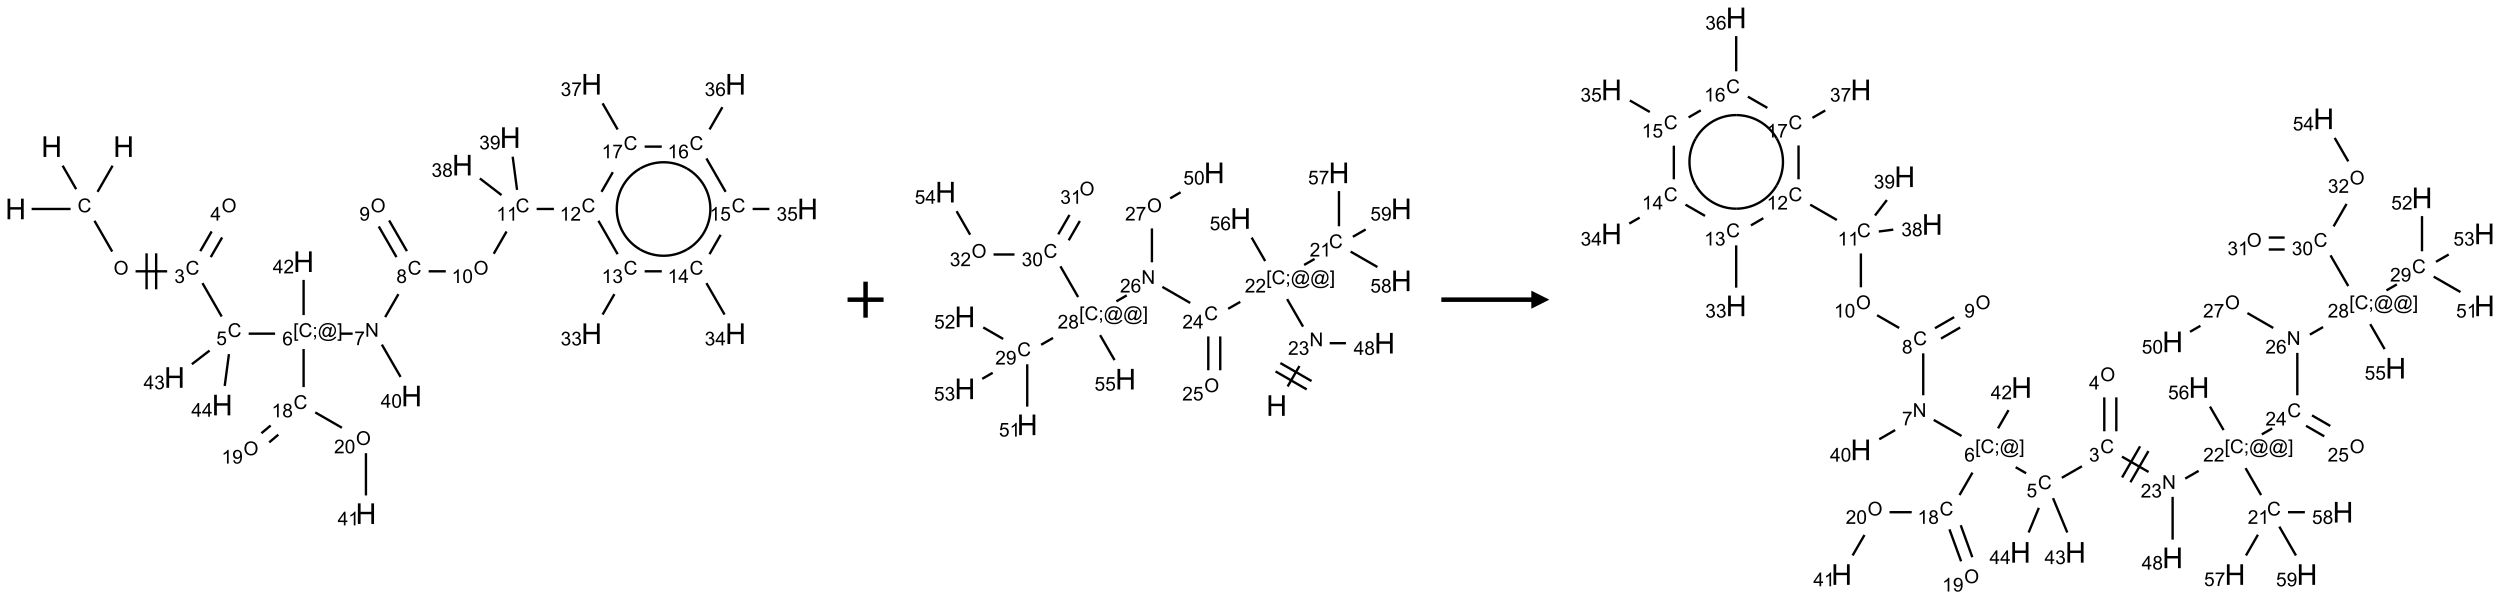 <?xml version="1.0" encoding="UTF-8"?>
<svg xmlns="http://www.w3.org/2000/svg" xmlns:xlink="http://www.w3.org/1999/xlink" width="1389" height="333" viewBox="0 0 1389 333">
<defs>
<g>
<g id="glyph-0-0">
<path d="M 2 0 L 2 -10 L 10 -10 L 10 0 Z M 2.25 -0.25 L 9.75 -0.25 L 9.75 -9.75 L 2.25 -9.75 Z M 2.25 -0.25 "/>
</g>
<g id="glyph-0-1">
<path d="M 1.281 0 L 1.281 -11.453 L 2.797 -11.453 L 2.797 -6.75 L 8.75 -6.75 L 8.75 -11.453 L 10.266 -11.453 L 10.266 0 L 8.75 0 L 8.75 -5.398 L 2.797 -5.398 L 2.797 0 Z M 1.281 0 "/>
</g>
<g id="glyph-1-0">
<path d="M 1.332 0 L 1.332 -6.668 L 6.668 -6.668 L 6.668 0 Z M 1.5 -0.168 L 6.5 -0.168 L 6.5 -6.5 L 1.5 -6.5 Z M 1.5 -0.168 "/>
</g>
<g id="glyph-1-1">
<path d="M 6.27 -2.676 L 7.281 -2.422 C 7.07 -1.594 6.688 -0.961 6.137 -0.523 C 5.586 -0.086 4.914 0.129 4.121 0.129 C 3.297 0.129 2.629 -0.039 2.113 -0.371 C 1.598 -0.707 1.203 -1.191 0.934 -1.828 C 0.664 -2.465 0.531 -3.145 0.531 -3.875 C 0.531 -4.672 0.684 -5.363 0.988 -5.957 C 1.293 -6.547 1.723 -6.996 2.285 -7.305 C 2.844 -7.613 3.461 -7.766 4.137 -7.766 C 4.898 -7.766 5.543 -7.57 6.062 -7.184 C 6.582 -6.793 6.945 -6.246 7.152 -5.543 L 6.156 -5.309 C 5.98 -5.863 5.723 -6.266 5.387 -6.52 C 5.051 -6.773 4.625 -6.902 4.113 -6.902 C 3.527 -6.902 3.039 -6.762 2.645 -6.48 C 2.25 -6.199 1.973 -5.82 1.812 -5.348 C 1.652 -4.871 1.574 -4.383 1.574 -3.879 C 1.574 -3.23 1.668 -2.664 1.855 -2.18 C 2.047 -1.695 2.34 -1.332 2.738 -1.094 C 3.137 -0.855 3.57 -0.734 4.035 -0.734 C 4.602 -0.734 5.082 -0.898 5.473 -1.223 C 5.867 -1.551 6.133 -2.035 6.27 -2.676 Z M 6.27 -2.676 "/>
</g>
<g id="glyph-1-2">
<path d="M 0.516 -3.719 C 0.516 -4.984 0.855 -5.977 1.535 -6.695 C 2.215 -7.414 3.094 -7.77 4.172 -7.77 C 4.875 -7.77 5.512 -7.602 6.078 -7.266 C 6.645 -6.93 7.074 -6.461 7.371 -5.855 C 7.668 -5.254 7.816 -4.57 7.816 -3.809 C 7.816 -3.035 7.66 -2.34 7.348 -1.73 C 7.035 -1.117 6.594 -0.656 6.02 -0.34 C 5.449 -0.027 4.828 0.129 4.168 0.129 C 3.449 0.129 2.805 -0.043 2.238 -0.391 C 1.672 -0.738 1.246 -1.211 0.953 -1.812 C 0.66 -2.414 0.516 -3.047 0.516 -3.719 Z M 1.559 -3.703 C 1.559 -2.781 1.805 -2.059 2.301 -1.527 C 2.793 -1 3.414 -0.734 4.16 -0.734 C 4.922 -0.734 5.547 -1 6.039 -1.535 C 6.531 -2.07 6.777 -2.828 6.777 -3.812 C 6.777 -4.434 6.672 -4.977 6.461 -5.441 C 6.25 -5.902 5.945 -6.262 5.539 -6.52 C 5.133 -6.773 4.68 -6.902 4.176 -6.902 C 3.461 -6.902 2.848 -6.656 2.332 -6.164 C 1.816 -5.672 1.559 -4.852 1.559 -3.703 Z M 1.559 -3.703 "/>
</g>
<g id="glyph-1-3">
<path d="M 0.449 -2.016 L 1.387 -2.141 C 1.492 -1.609 1.676 -1.227 1.934 -0.992 C 2.191 -0.758 2.508 -0.641 2.879 -0.641 C 3.32 -0.641 3.695 -0.793 3.996 -1.098 C 4.301 -1.402 4.453 -1.781 4.453 -2.234 C 4.453 -2.664 4.312 -3.02 4.031 -3.301 C 3.75 -3.578 3.391 -3.719 2.957 -3.719 C 2.781 -3.719 2.562 -3.684 2.297 -3.613 L 2.402 -4.438 C 2.465 -4.43 2.516 -4.426 2.551 -4.426 C 2.949 -4.426 3.312 -4.531 3.629 -4.738 C 3.949 -4.949 4.109 -5.27 4.109 -5.703 C 4.109 -6.047 3.992 -6.332 3.762 -6.559 C 3.527 -6.785 3.227 -6.895 2.859 -6.895 C 2.496 -6.895 2.191 -6.781 1.949 -6.551 C 1.707 -6.324 1.547 -5.98 1.48 -5.52 L 0.543 -5.688 C 0.656 -6.316 0.918 -6.805 1.324 -7.148 C 1.73 -7.492 2.234 -7.668 2.84 -7.668 C 3.254 -7.668 3.641 -7.578 3.988 -7.398 C 4.34 -7.219 4.609 -6.977 4.793 -6.668 C 4.98 -6.359 5.074 -6.031 5.074 -5.684 C 5.074 -5.352 4.984 -5.051 4.809 -4.781 C 4.629 -4.512 4.367 -4.297 4.02 -4.137 C 4.473 -4.031 4.824 -3.816 5.074 -3.488 C 5.324 -3.16 5.449 -2.75 5.449 -2.254 C 5.449 -1.59 5.203 -1.023 4.719 -0.559 C 4.234 -0.098 3.617 0.137 2.875 0.137 C 2.203 0.137 1.648 -0.062 1.207 -0.465 C 0.762 -0.863 0.512 -1.379 0.449 -2.016 Z M 0.449 -2.016 "/>
</g>
<g id="glyph-1-4">
<path d="M 3.449 0 L 3.449 -1.828 L 0.137 -1.828 L 0.137 -2.688 L 3.621 -7.637 L 4.387 -7.637 L 4.387 -2.688 L 5.418 -2.688 L 5.418 -1.828 L 4.387 -1.828 L 4.387 0 Z M 3.449 -2.688 L 3.449 -6.129 L 1.059 -2.688 Z M 3.449 -2.688 "/>
</g>
<g id="glyph-1-5">
<path d="M 0.441 -2 L 1.426 -2.082 C 1.5 -1.605 1.668 -1.242 1.934 -1.004 C 2.199 -0.762 2.52 -0.641 2.895 -0.641 C 3.348 -0.641 3.73 -0.812 4.043 -1.152 C 4.355 -1.492 4.512 -1.941 4.512 -2.504 C 4.512 -3.039 4.359 -3.461 4.059 -3.77 C 3.758 -4.078 3.367 -4.234 2.879 -4.234 C 2.578 -4.234 2.305 -4.164 2.062 -4.027 C 1.82 -3.891 1.629 -3.715 1.488 -3.496 L 0.609 -3.609 L 1.348 -7.531 L 5.145 -7.531 L 5.145 -6.637 L 2.098 -6.637 L 1.688 -4.582 C 2.145 -4.902 2.625 -5.062 3.129 -5.062 C 3.797 -5.062 4.359 -4.832 4.816 -4.371 C 5.277 -3.91 5.504 -3.312 5.504 -2.59 C 5.504 -1.898 5.305 -1.301 4.902 -0.797 C 4.41 -0.18 3.742 0.129 2.895 0.129 C 2.199 0.129 1.633 -0.062 1.195 -0.453 C 0.758 -0.844 0.504 -1.359 0.441 -2 Z M 0.441 -2 "/>
</g>
<g id="glyph-1-6">
<path d="M 0.723 2.121 L 0.723 -7.637 L 2.793 -7.637 L 2.793 -6.859 L 1.66 -6.859 L 1.66 1.344 L 2.793 1.344 L 2.793 2.121 Z M 0.723 2.121 "/>
</g>
<g id="glyph-1-7">
<path d="M 0.949 -4.465 L 0.949 -5.531 L 2.016 -5.531 L 2.016 -4.465 Z M 0.949 0 L 0.949 -1.066 L 2.016 -1.066 L 2.016 0 C 2.016 0.391 1.945 0.711 1.809 0.949 C 1.668 1.191 1.449 1.379 1.145 1.512 L 0.887 1.109 C 1.082 1.023 1.23 0.895 1.324 0.727 C 1.418 0.559 1.469 0.316 1.48 0 Z M 0.949 0 "/>
</g>
<g id="glyph-1-8">
<path d="M 6.047 -0.848 C 5.82 -0.59 5.57 -0.379 5.289 -0.223 C 5.008 -0.062 4.73 0.016 4.449 0.016 C 4.141 0.016 3.84 -0.074 3.547 -0.254 C 3.254 -0.434 3.02 -0.715 2.836 -1.09 C 2.652 -1.465 2.562 -1.875 2.562 -2.324 C 2.562 -2.875 2.703 -3.43 2.988 -3.98 C 3.27 -4.535 3.621 -4.953 4.043 -5.23 C 4.461 -5.508 4.871 -5.645 5.266 -5.645 C 5.566 -5.645 5.855 -5.566 6.129 -5.41 C 6.402 -5.25 6.641 -5.012 6.84 -4.688 L 7.016 -5.496 L 7.949 -5.496 L 7.199 -2 C 7.094 -1.516 7.043 -1.246 7.043 -1.191 C 7.043 -1.098 7.078 -1.02 7.148 -0.949 C 7.219 -0.883 7.305 -0.848 7.406 -0.848 C 7.59 -0.848 7.832 -0.953 8.129 -1.168 C 8.527 -1.445 8.84 -1.816 9.07 -2.285 C 9.301 -2.75 9.418 -3.234 9.418 -3.73 C 9.418 -4.309 9.27 -4.852 8.973 -5.355 C 8.676 -5.859 8.23 -6.262 7.645 -6.562 C 7.055 -6.863 6.406 -7.016 5.691 -7.016 C 4.879 -7.016 4.137 -6.824 3.465 -6.445 C 2.793 -6.066 2.273 -5.52 1.902 -4.809 C 1.535 -4.098 1.348 -3.34 1.348 -2.527 C 1.348 -1.676 1.535 -0.941 1.902 -0.328 C 2.273 0.285 2.809 0.742 3.508 1.035 C 4.207 1.328 4.984 1.473 5.832 1.473 C 6.742 1.473 7.504 1.32 8.121 1.016 C 8.734 0.711 9.195 0.34 9.5 -0.098 L 10.441 -0.098 C 10.266 0.266 9.961 0.637 9.531 1.016 C 9.102 1.395 8.59 1.695 7.996 1.914 C 7.402 2.133 6.688 2.246 5.848 2.246 C 5.078 2.246 4.367 2.145 3.715 1.949 C 3.066 1.75 2.512 1.453 2.051 1.055 C 1.594 0.656 1.25 0.199 1.016 -0.316 C 0.723 -0.973 0.578 -1.684 0.578 -2.441 C 0.578 -3.289 0.75 -4.098 1.098 -4.863 C 1.523 -5.805 2.125 -6.527 2.902 -7.027 C 3.684 -7.527 4.629 -7.777 5.738 -7.777 C 6.602 -7.777 7.375 -7.602 8.059 -7.246 C 8.746 -6.895 9.285 -6.371 9.684 -5.672 C 10.02 -5.07 10.188 -4.418 10.188 -3.715 C 10.188 -2.707 9.832 -1.812 9.125 -1.031 C 8.492 -0.328 7.801 0.02 7.051 0.02 C 6.812 0.02 6.617 -0.016 6.473 -0.09 C 6.324 -0.16 6.215 -0.266 6.145 -0.402 C 6.102 -0.488 6.066 -0.637 6.047 -0.848 Z M 3.527 -2.262 C 3.527 -1.785 3.641 -1.414 3.863 -1.152 C 4.09 -0.887 4.348 -0.754 4.641 -0.754 C 4.836 -0.754 5.039 -0.812 5.254 -0.93 C 5.469 -1.047 5.676 -1.219 5.871 -1.449 C 6.066 -1.676 6.23 -1.969 6.355 -2.32 C 6.48 -2.672 6.543 -3.027 6.543 -3.379 C 6.543 -3.852 6.426 -4.219 6.191 -4.48 C 5.957 -4.738 5.672 -4.871 5.332 -4.871 C 5.109 -4.871 4.902 -4.812 4.707 -4.699 C 4.512 -4.586 4.32 -4.406 4.137 -4.156 C 3.953 -3.906 3.805 -3.602 3.691 -3.246 C 3.582 -2.887 3.527 -2.559 3.527 -2.262 Z M 3.527 -2.262 "/>
</g>
<g id="glyph-1-9">
<path d="M 2.27 2.121 L 0.203 2.121 L 0.203 1.344 L 1.332 1.344 L 1.332 -6.859 L 0.203 -6.859 L 0.203 -7.637 L 2.27 -7.637 Z M 2.27 2.121 "/>
</g>
<g id="glyph-1-10">
<path d="M 5.309 -5.766 L 4.375 -5.691 C 4.293 -6.059 4.172 -6.328 4.02 -6.496 C 3.766 -6.762 3.453 -6.895 3.082 -6.895 C 2.785 -6.895 2.523 -6.812 2.297 -6.645 C 2 -6.43 1.77 -6.117 1.598 -5.703 C 1.43 -5.289 1.34 -4.703 1.332 -3.938 C 1.559 -4.281 1.836 -4.535 2.16 -4.703 C 2.488 -4.871 2.828 -4.953 3.188 -4.953 C 3.812 -4.953 4.344 -4.723 4.785 -4.262 C 5.223 -3.801 5.441 -3.207 5.441 -2.48 C 5.441 -2 5.34 -1.555 5.133 -1.145 C 4.926 -0.73 4.641 -0.418 4.281 -0.199 C 3.922 0.02 3.512 0.129 3.051 0.129 C 2.27 0.129 1.633 -0.156 1.141 -0.73 C 0.648 -1.305 0.402 -2.254 0.402 -3.574 C 0.402 -5.051 0.672 -6.121 1.219 -6.793 C 1.695 -7.375 2.336 -7.668 3.141 -7.668 C 3.742 -7.668 4.234 -7.5 4.617 -7.16 C 5 -6.824 5.23 -6.359 5.309 -5.766 Z M 1.48 -2.473 C 1.48 -2.152 1.547 -1.844 1.684 -1.547 C 1.82 -1.25 2.016 -1.027 2.262 -0.871 C 2.508 -0.719 2.766 -0.641 3.035 -0.641 C 3.434 -0.641 3.773 -0.801 4.059 -1.121 C 4.344 -1.441 4.484 -1.875 4.484 -2.422 C 4.484 -2.949 4.344 -3.367 4.062 -3.668 C 3.781 -3.973 3.426 -4.125 3 -4.125 C 2.578 -4.125 2.219 -3.973 1.922 -3.668 C 1.625 -3.363 1.48 -2.969 1.48 -2.473 Z M 1.48 -2.473 "/>
</g>
<g id="glyph-1-11">
<path d="M 0.812 0 L 0.812 -7.637 L 1.848 -7.637 L 5.859 -1.641 L 5.859 -7.637 L 6.828 -7.637 L 6.828 0 L 5.793 0 L 1.781 -6 L 1.781 0 Z M 0.812 0 "/>
</g>
<g id="glyph-1-12">
<path d="M 0.504 -6.637 L 0.504 -7.535 L 5.449 -7.535 L 5.449 -6.809 C 4.961 -6.289 4.48 -5.602 4.004 -4.746 C 3.527 -3.887 3.156 -3.004 2.895 -2.098 C 2.707 -1.461 2.59 -0.762 2.535 0 L 1.574 0 C 1.582 -0.602 1.703 -1.328 1.926 -2.176 C 2.152 -3.027 2.477 -3.848 2.898 -4.637 C 3.32 -5.426 3.77 -6.094 4.246 -6.637 Z M 0.504 -6.637 "/>
</g>
<g id="glyph-1-13">
<path d="M 1.887 -4.141 C 1.496 -4.281 1.207 -4.484 1.02 -4.75 C 0.832 -5.016 0.738 -5.328 0.738 -5.699 C 0.738 -6.254 0.938 -6.719 1.34 -7.098 C 1.738 -7.477 2.27 -7.668 2.934 -7.668 C 3.598 -7.668 4.137 -7.473 4.543 -7.086 C 4.949 -6.699 5.152 -6.227 5.152 -5.672 C 5.152 -5.316 5.059 -5.008 4.871 -4.746 C 4.688 -4.484 4.406 -4.281 4.027 -4.141 C 4.496 -3.988 4.852 -3.742 5.098 -3.402 C 5.34 -3.062 5.465 -2.656 5.465 -2.184 C 5.465 -1.531 5.234 -0.98 4.77 -0.535 C 4.309 -0.09 3.703 0.129 2.949 0.129 C 2.195 0.129 1.586 -0.094 1.125 -0.539 C 0.664 -0.984 0.434 -1.543 0.434 -2.207 C 0.434 -2.703 0.559 -3.121 0.809 -3.457 C 1.062 -3.793 1.422 -4.02 1.887 -4.141 Z M 1.699 -5.73 C 1.699 -5.367 1.812 -5.074 2.047 -4.844 C 2.281 -4.613 2.582 -4.5 2.953 -4.5 C 3.312 -4.5 3.609 -4.613 3.84 -4.84 C 4.07 -5.066 4.188 -5.348 4.188 -5.676 C 4.188 -6.02 4.07 -6.309 3.832 -6.543 C 3.594 -6.777 3.297 -6.895 2.941 -6.895 C 2.586 -6.895 2.289 -6.781 2.051 -6.551 C 1.816 -6.324 1.699 -6.047 1.699 -5.73 Z M 1.395 -2.203 C 1.395 -1.938 1.461 -1.676 1.586 -1.426 C 1.711 -1.176 1.902 -0.984 2.152 -0.848 C 2.402 -0.711 2.672 -0.641 2.957 -0.641 C 3.406 -0.641 3.777 -0.785 4.066 -1.074 C 4.359 -1.363 4.504 -1.727 4.504 -2.172 C 4.504 -2.625 4.355 -2.996 4.055 -3.293 C 3.754 -3.586 3.379 -3.734 2.926 -3.734 C 2.484 -3.734 2.121 -3.59 1.832 -3.297 C 1.543 -3.004 1.395 -2.641 1.395 -2.203 Z M 1.395 -2.203 "/>
</g>
<g id="glyph-1-14">
<path d="M 0.582 -1.766 L 1.484 -1.848 C 1.562 -1.426 1.707 -1.117 1.922 -0.926 C 2.137 -0.734 2.414 -0.641 2.75 -0.641 C 3.039 -0.641 3.289 -0.707 3.508 -0.84 C 3.727 -0.973 3.902 -1.148 4.043 -1.367 C 4.18 -1.586 4.297 -1.887 4.391 -2.262 C 4.484 -2.637 4.531 -3.016 4.531 -3.406 C 4.531 -3.449 4.531 -3.512 4.527 -3.594 C 4.34 -3.297 4.082 -3.055 3.758 -2.867 C 3.434 -2.68 3.082 -2.59 2.703 -2.59 C 2.07 -2.59 1.535 -2.816 1.098 -3.277 C 0.66 -3.734 0.441 -4.34 0.441 -5.09 C 0.441 -5.863 0.672 -6.484 1.129 -6.957 C 1.586 -7.43 2.156 -7.668 2.844 -7.668 C 3.34 -7.668 3.793 -7.531 4.207 -7.266 C 4.617 -7 4.93 -6.617 5.145 -6.121 C 5.355 -5.629 5.465 -4.91 5.465 -3.973 C 5.465 -2.996 5.359 -2.223 5.145 -1.645 C 4.934 -1.066 4.617 -0.625 4.199 -0.324 C 3.781 -0.02 3.293 0.129 2.73 0.129 C 2.133 0.129 1.645 -0.035 1.266 -0.367 C 0.887 -0.699 0.66 -1.164 0.582 -1.766 Z M 4.422 -5.137 C 4.422 -5.676 4.277 -6.102 3.992 -6.418 C 3.707 -6.734 3.359 -6.891 2.957 -6.891 C 2.543 -6.891 2.18 -6.719 1.871 -6.379 C 1.562 -6.039 1.406 -5.598 1.406 -5.059 C 1.406 -4.57 1.555 -4.176 1.848 -3.871 C 2.141 -3.566 2.5 -3.418 2.934 -3.418 C 3.367 -3.418 3.723 -3.57 4.004 -3.871 C 4.281 -4.176 4.422 -4.598 4.422 -5.137 Z M 4.422 -5.137 "/>
</g>
<g id="glyph-1-15">
<path d="M 3.973 0 L 3.035 0 L 3.035 -5.973 C 2.809 -5.758 2.516 -5.543 2.148 -5.328 C 1.781 -5.113 1.453 -4.953 1.16 -4.844 L 1.16 -5.75 C 1.684 -5.996 2.145 -6.297 2.535 -6.645 C 2.93 -6.996 3.207 -7.336 3.371 -7.668 L 3.973 -7.668 Z M 3.973 0 "/>
</g>
<g id="glyph-1-16">
<path d="M 0.441 -3.766 C 0.441 -4.668 0.535 -5.395 0.723 -5.945 C 0.906 -6.496 1.184 -6.922 1.551 -7.219 C 1.918 -7.516 2.375 -7.668 2.934 -7.668 C 3.344 -7.668 3.703 -7.586 4.012 -7.418 C 4.32 -7.254 4.574 -7.016 4.777 -6.707 C 4.977 -6.395 5.137 -6.016 5.25 -5.57 C 5.363 -5.125 5.422 -4.523 5.422 -3.766 C 5.422 -2.871 5.328 -2.148 5.145 -1.598 C 4.961 -1.047 4.688 -0.621 4.32 -0.32 C 3.953 -0.02 3.492 0.129 2.934 0.129 C 2.195 0.129 1.617 -0.133 1.199 -0.66 C 0.695 -1.297 0.441 -2.332 0.441 -3.766 Z M 1.406 -3.766 C 1.406 -2.512 1.555 -1.68 1.848 -1.262 C 2.141 -0.848 2.5 -0.641 2.934 -0.641 C 3.363 -0.641 3.727 -0.848 4.02 -1.266 C 4.312 -1.684 4.457 -2.516 4.457 -3.766 C 4.457 -5.023 4.312 -5.859 4.02 -6.27 C 3.727 -6.684 3.359 -6.891 2.922 -6.891 C 2.492 -6.891 2.148 -6.707 1.891 -6.344 C 1.566 -5.879 1.406 -5.02 1.406 -3.766 Z M 1.406 -3.766 "/>
</g>
<g id="glyph-1-17">
<path d="M 5.371 -0.902 L 5.371 0 L 0.324 0 C 0.316 -0.227 0.352 -0.441 0.434 -0.652 C 0.562 -0.996 0.766 -1.332 1.051 -1.668 C 1.332 -2 1.742 -2.387 2.277 -2.824 C 3.105 -3.504 3.668 -4.043 3.957 -4.441 C 4.25 -4.84 4.395 -5.215 4.395 -5.566 C 4.395 -5.938 4.262 -6.254 3.996 -6.508 C 3.73 -6.762 3.387 -6.891 2.957 -6.891 C 2.508 -6.891 2.145 -6.754 1.875 -6.484 C 1.605 -6.215 1.469 -5.84 1.465 -5.359 L 0.5 -5.457 C 0.566 -6.176 0.812 -6.727 1.246 -7.102 C 1.676 -7.477 2.254 -7.668 2.98 -7.668 C 3.711 -7.668 4.293 -7.465 4.719 -7.059 C 5.145 -6.652 5.359 -6.148 5.359 -5.547 C 5.359 -5.242 5.297 -4.941 5.172 -4.645 C 5.047 -4.352 4.84 -4.039 4.551 -3.715 C 4.262 -3.387 3.777 -2.938 3.105 -2.371 C 2.543 -1.898 2.18 -1.578 2.02 -1.41 C 1.859 -1.242 1.73 -1.07 1.625 -0.902 Z M 5.371 -0.902 "/>
</g>
</g>
</defs>
<path fill="none" stroke-width="0.033" stroke-linecap="butt" stroke-linejoin="miter" stroke="rgb(0%, 0%, 0%)" stroke-opacity="1" stroke-miterlimit="10" d="M 1.347 1.131 L 1.138 1.494 " transform="matrix(40, 0, 0, 40, 8.682, 46.822)"/>
<path fill="none" stroke-width="0.033" stroke-linecap="butt" stroke-linejoin="miter" stroke="rgb(0%, 0%, 0%)" stroke-opacity="1" stroke-miterlimit="10" d="M 0.841 1.457 L 0.653 1.131 " transform="matrix(40, 0, 0, 40, 8.682, 46.822)"/>
<path fill="none" stroke-width="0.033" stroke-linecap="butt" stroke-linejoin="miter" stroke="rgb(0%, 0%, 0%)" stroke-opacity="1" stroke-miterlimit="10" d="M 0.763 1.732 L 0.222 1.732 " transform="matrix(40, 0, 0, 40, 8.682, 46.822)"/>
<path fill="none" stroke-width="0.033" stroke-linecap="butt" stroke-linejoin="miter" stroke="rgb(0%, 0%, 0%)" stroke-opacity="1" stroke-miterlimit="10" d="M 1.095 1.896 L 1.341 2.323 " transform="matrix(40, 0, 0, 40, 8.682, 46.822)"/>
<path fill="none" stroke-width="0.033" stroke-linecap="butt" stroke-linejoin="miter" stroke="rgb(0%, 0%, 0%)" stroke-opacity="1" stroke-miterlimit="10" d="M 1.666 2.598 L 2.105 2.598 " transform="matrix(40, 0, 0, 40, 8.682, 46.822)"/>
<path fill="none" stroke-width="0.033" stroke-linecap="butt" stroke-linejoin="miter" stroke="rgb(0%, 0%, 0%)" stroke-opacity="1" stroke-miterlimit="10" d="M 1.952 2.848 L 1.952 2.348 " transform="matrix(40, 0, 0, 40, 8.682, 46.822)"/>
<path fill="none" stroke-width="0.033" stroke-linecap="butt" stroke-linejoin="miter" stroke="rgb(0%, 0%, 0%)" stroke-opacity="1" stroke-miterlimit="10" d="M 1.819 2.848 L 1.819 2.348 " transform="matrix(40, 0, 0, 40, 8.682, 46.822)"/>
<path fill="none" stroke-width="0.033" stroke-linecap="butt" stroke-linejoin="miter" stroke="rgb(0%, 0%, 0%)" stroke-opacity="1" stroke-miterlimit="10" d="M 2.71 2.401 L 2.868 2.128 " transform="matrix(40, 0, 0, 40, 8.682, 46.822)"/>
<path fill="none" stroke-width="0.033" stroke-linecap="butt" stroke-linejoin="miter" stroke="rgb(0%, 0%, 0%)" stroke-opacity="1" stroke-miterlimit="10" d="M 2.565 2.318 L 2.723 2.044 " transform="matrix(40, 0, 0, 40, 8.682, 46.822)"/>
<path fill="none" stroke-width="0.033" stroke-linecap="butt" stroke-linejoin="miter" stroke="rgb(0%, 0%, 0%)" stroke-opacity="1" stroke-miterlimit="10" d="M 2.595 2.762 L 2.862 3.226 " transform="matrix(40, 0, 0, 40, 8.682, 46.822)"/>
<path fill="none" stroke-width="0.033" stroke-linecap="butt" stroke-linejoin="miter" stroke="rgb(0%, 0%, 0%)" stroke-opacity="1" stroke-miterlimit="10" d="M 3.237 3.464 L 3.604 3.464 " transform="matrix(40, 0, 0, 40, 8.682, 46.822)"/>
<path fill="none" stroke-width="0.033" stroke-linecap="butt" stroke-linejoin="miter" stroke="rgb(0%, 0%, 0%)" stroke-opacity="1" stroke-miterlimit="10" d="M 4.514 3.464 L 4.681 3.464 " transform="matrix(40, 0, 0, 40, 8.682, 46.822)"/>
<path fill="none" stroke-width="0.033" stroke-linecap="butt" stroke-linejoin="miter" stroke="rgb(0%, 0%, 0%)" stroke-opacity="1" stroke-miterlimit="10" d="M 5.133 3.234 L 5.317 2.915 " transform="matrix(40, 0, 0, 40, 8.682, 46.822)"/>
<path fill="none" stroke-width="0.033" stroke-linecap="butt" stroke-linejoin="miter" stroke="rgb(0%, 0%, 0%)" stroke-opacity="1" stroke-miterlimit="10" d="M 5.435 2.318 L 5.188 1.891 " transform="matrix(40, 0, 0, 40, 8.682, 46.822)"/>
<path fill="none" stroke-width="0.033" stroke-linecap="butt" stroke-linejoin="miter" stroke="rgb(0%, 0%, 0%)" stroke-opacity="1" stroke-miterlimit="10" d="M 5.29 2.401 L 5.044 1.975 " transform="matrix(40, 0, 0, 40, 8.682, 46.822)"/>
<path fill="none" stroke-width="0.033" stroke-linecap="butt" stroke-linejoin="miter" stroke="rgb(0%, 0%, 0%)" stroke-opacity="1" stroke-miterlimit="10" d="M 5.737 2.598 L 5.975 2.598 " transform="matrix(40, 0, 0, 40, 8.682, 46.822)"/>
<path fill="none" stroke-width="0.033" stroke-linecap="butt" stroke-linejoin="miter" stroke="rgb(0%, 0%, 0%)" stroke-opacity="1" stroke-miterlimit="10" d="M 6.641 2.354 L 6.819 2.045 " transform="matrix(40, 0, 0, 40, 8.682, 46.822)"/>
<path fill="none" stroke-width="0.033" stroke-linecap="butt" stroke-linejoin="miter" stroke="rgb(0%, 0%, 0%)" stroke-opacity="1" stroke-miterlimit="10" d="M 7.237 1.732 L 7.477 1.732 " transform="matrix(40, 0, 0, 40, 8.682, 46.822)"/>
<path fill="none" stroke-width="0.033" stroke-linecap="butt" stroke-linejoin="miter" stroke="rgb(0%, 0%, 0%)" stroke-opacity="1" stroke-miterlimit="10" d="M 8.095 1.896 L 8.362 2.36 " transform="matrix(40, 0, 0, 40, 8.682, 46.822)"/>
<path fill="none" stroke-width="0.033" stroke-linecap="butt" stroke-linejoin="miter" stroke="rgb(0%, 0%, 0%)" stroke-opacity="1" stroke-miterlimit="10" d="M 8.317 2.915 L 8.153 3.199 " transform="matrix(40, 0, 0, 40, 8.682, 46.822)"/>
<path fill="none" stroke-width="0.033" stroke-linecap="butt" stroke-linejoin="miter" stroke="rgb(0%, 0%, 0%)" stroke-opacity="1" stroke-miterlimit="10" d="M 8.737 2.598 L 8.975 2.598 " transform="matrix(40, 0, 0, 40, 8.682, 46.822)"/>
<path fill="none" stroke-width="0.033" stroke-linecap="butt" stroke-linejoin="miter" stroke="rgb(0%, 0%, 0%)" stroke-opacity="1" stroke-miterlimit="10" d="M 9.595 2.762 L 9.847 3.199 " transform="matrix(40, 0, 0, 40, 8.682, 46.822)"/>
<path fill="none" stroke-width="0.033" stroke-linecap="butt" stroke-linejoin="miter" stroke="rgb(0%, 0%, 0%)" stroke-opacity="1" stroke-miterlimit="10" d="M 9.638 2.36 L 9.793 2.09 " transform="matrix(40, 0, 0, 40, 8.682, 46.822)"/>
<path fill="none" stroke-width="0.033" stroke-linecap="butt" stroke-linejoin="miter" stroke="rgb(0%, 0%, 0%)" stroke-opacity="1" stroke-miterlimit="10" d="M 10.237 1.732 L 10.47 1.732 " transform="matrix(40, 0, 0, 40, 8.682, 46.822)"/>
<path fill="none" stroke-width="0.033" stroke-linecap="butt" stroke-linejoin="miter" stroke="rgb(0%, 0%, 0%)" stroke-opacity="1" stroke-miterlimit="10" d="M 9.862 1.494 L 9.595 1.03 " transform="matrix(40, 0, 0, 40, 8.682, 46.822)"/>
<path fill="none" stroke-width="0.033" stroke-linecap="butt" stroke-linejoin="miter" stroke="rgb(0%, 0%, 0%)" stroke-opacity="1" stroke-miterlimit="10" d="M 9.638 0.628 L 9.817 0.318 " transform="matrix(40, 0, 0, 40, 8.682, 46.822)"/>
<path fill="none" stroke-width="0.033" stroke-linecap="butt" stroke-linejoin="miter" stroke="rgb(0%, 0%, 0%)" stroke-opacity="1" stroke-miterlimit="10" d="M 8.975 0.866 L 8.737 0.866 " transform="matrix(40, 0, 0, 40, 8.682, 46.822)"/>
<path fill="none" stroke-width="0.033" stroke-linecap="butt" stroke-linejoin="miter" stroke="rgb(0%, 0%, 0%)" stroke-opacity="1" stroke-miterlimit="10" d="M 8.295 1.221 L 8.138 1.494 " transform="matrix(40, 0, 0, 40, 8.682, 46.822)"/>
<path fill="none" stroke-width="0.033" stroke-linecap="butt" stroke-linejoin="miter" stroke="rgb(0%, 0%, 0%)" stroke-opacity="1" stroke-miterlimit="10" d="M 8.362 0.628 L 8.153 0.265 " transform="matrix(40, 0, 0, 40, 8.682, 46.822)"/>
<path fill="none" stroke-width="0.033" stroke-linecap="butt" stroke-linejoin="miter" stroke="rgb(0%, 0%, 0%)" stroke-opacity="1" stroke-miterlimit="10" d="M 6.749 1.539 L 6.448 1.308 " transform="matrix(40, 0, 0, 40, 8.682, 46.822)"/>
<path fill="none" stroke-width="0.033" stroke-linecap="butt" stroke-linejoin="miter" stroke="rgb(0%, 0%, 0%)" stroke-opacity="1" stroke-miterlimit="10" d="M 6.965 1.467 L 6.904 1.006 " transform="matrix(40, 0, 0, 40, 8.682, 46.822)"/>
<path fill="none" stroke-width="0.033" stroke-linecap="butt" stroke-linejoin="miter" stroke="rgb(0%, 0%, 0%)" stroke-opacity="1" stroke-miterlimit="10" d="M 5.087 3.616 L 5.347 4.065 " transform="matrix(40, 0, 0, 40, 8.682, 46.822)"/>
<path fill="none" stroke-width="0.033" stroke-linecap="butt" stroke-linejoin="miter" stroke="rgb(0%, 0%, 0%)" stroke-opacity="1" stroke-miterlimit="10" d="M 4 3.677 L 4 4.206 " transform="matrix(40, 0, 0, 40, 8.682, 46.822)"/>
<path fill="none" stroke-width="0.033" stroke-linecap="butt" stroke-linejoin="miter" stroke="rgb(0%, 0%, 0%)" stroke-opacity="1" stroke-miterlimit="10" d="M 3.542 4.74 L 3.414 4.847 " transform="matrix(40, 0, 0, 40, 8.682, 46.822)"/>
<path fill="none" stroke-width="0.033" stroke-linecap="butt" stroke-linejoin="miter" stroke="rgb(0%, 0%, 0%)" stroke-opacity="1" stroke-miterlimit="10" d="M 3.649 4.867 L 3.522 4.974 " transform="matrix(40, 0, 0, 40, 8.682, 46.822)"/>
<path fill="none" stroke-width="0.033" stroke-linecap="butt" stroke-linejoin="miter" stroke="rgb(0%, 0%, 0%)" stroke-opacity="1" stroke-miterlimit="10" d="M 4.162 4.558 L 4.532 4.771 " transform="matrix(40, 0, 0, 40, 8.682, 46.822)"/>
<path fill="none" stroke-width="0.033" stroke-linecap="butt" stroke-linejoin="miter" stroke="rgb(0%, 0%, 0%)" stroke-opacity="1" stroke-miterlimit="10" d="M 4.866 5.124 L 4.866 5.711 " transform="matrix(40, 0, 0, 40, 8.682, 46.822)"/>
<path fill="none" stroke-width="0.033" stroke-linecap="butt" stroke-linejoin="miter" stroke="rgb(0%, 0%, 0%)" stroke-opacity="1" stroke-miterlimit="10" d="M 4 3.206 L 4 2.717 " transform="matrix(40, 0, 0, 40, 8.682, 46.822)"/>
<path fill="none" stroke-width="0.033" stroke-linecap="butt" stroke-linejoin="miter" stroke="rgb(0%, 0%, 0%)" stroke-opacity="1" stroke-miterlimit="10" d="M 2.694 3.699 L 2.448 3.888 " transform="matrix(40, 0, 0, 40, 8.682, 46.822)"/>
<path fill="none" stroke-width="0.033" stroke-linecap="butt" stroke-linejoin="miter" stroke="rgb(0%, 0%, 0%)" stroke-opacity="1" stroke-miterlimit="10" d="M 2.963 3.748 L 2.904 4.19 " transform="matrix(40, 0, 0, 40, 8.682, 46.822)"/>
<path fill="none" stroke-width="0.033" stroke-linecap="butt" stroke-linejoin="miter" stroke="rgb(0%, 0%, 0%)" stroke-opacity="1" stroke-miterlimit="10" d="M 8.675 2.295 C 8.474 2.179 8.35 1.964 8.35 1.732 " transform="matrix(40, 0, 0, 40, 8.682, 46.822)"/>
<path fill="none" stroke-width="0.033" stroke-linecap="butt" stroke-linejoin="miter" stroke="rgb(0%, 0%, 0%)" stroke-opacity="1" stroke-miterlimit="10" d="M 9.325 2.295 C 9.124 2.411 8.876 2.411 8.675 2.295 " transform="matrix(40, 0, 0, 40, 8.682, 46.822)"/>
<path fill="none" stroke-width="0.033" stroke-linecap="butt" stroke-linejoin="miter" stroke="rgb(0%, 0%, 0%)" stroke-opacity="1" stroke-miterlimit="10" d="M 9.65 1.732 C 9.65 1.964 9.526 2.179 9.325 2.295 " transform="matrix(40, 0, 0, 40, 8.682, 46.822)"/>
<path fill="none" stroke-width="0.033" stroke-linecap="butt" stroke-linejoin="miter" stroke="rgb(0%, 0%, 0%)" stroke-opacity="1" stroke-miterlimit="10" d="M 9.325 1.17 C 9.526 1.286 9.65 1.5 9.65 1.732 " transform="matrix(40, 0, 0, 40, 8.682, 46.822)"/>
<path fill="none" stroke-width="0.033" stroke-linecap="butt" stroke-linejoin="miter" stroke="rgb(0%, 0%, 0%)" stroke-opacity="1" stroke-miterlimit="10" d="M 8.675 1.17 C 8.876 1.054 9.124 1.054 9.325 1.17 " transform="matrix(40, 0, 0, 40, 8.682, 46.822)"/>
<path fill="none" stroke-width="0.033" stroke-linecap="butt" stroke-linejoin="miter" stroke="rgb(0%, 0%, 0%)" stroke-opacity="1" stroke-miterlimit="10" d="M 8.35 1.732 C 8.35 1.5 8.474 1.286 8.675 1.17 " transform="matrix(40, 0, 0, 40, 8.682, 46.822)"/>
<g fill="rgb(0%, 0%, 0%)" fill-opacity="1">
<use xlink:href="#glyph-0-1" x="62.91" y="87.191"/>
</g>
<g fill="rgb(0%, 0%, 0%)" fill-opacity="1">
<use xlink:href="#glyph-1-1" x="43.09" y="117.949"/>
</g>
<g fill="rgb(0%, 0%, 0%)" fill-opacity="1">
<use xlink:href="#glyph-0-1" x="22.91" y="87.191"/>
</g>
<g fill="rgb(0%, 0%, 0%)" fill-opacity="1">
<use xlink:href="#glyph-0-1" x="2.91" y="121.832"/>
</g>
<g fill="rgb(0%, 0%, 0%)" fill-opacity="1">
<use xlink:href="#glyph-1-2" x="63.105" y="152.594"/>
</g>
<g fill="rgb(0%, 0%, 0%)" fill-opacity="1">
<use xlink:href="#glyph-1-1" x="103.09" y="152.59"/>
</g>
<g fill="rgb(0%, 0%, 0%)" fill-opacity="1">
<use xlink:href="#glyph-1-3" x="96.836" y="157.227"/>
</g>
<g fill="rgb(0%, 0%, 0%)" fill-opacity="1">
<use xlink:href="#glyph-1-2" x="123.105" y="117.953"/>
</g>
<g fill="rgb(0%, 0%, 0%)" fill-opacity="1">
<use xlink:href="#glyph-1-4" x="116.867" y="122.555"/>
</g>
<g fill="rgb(0%, 0%, 0%)" fill-opacity="1">
<use xlink:href="#glyph-1-1" x="126.465" y="187.23"/>
</g>
<g fill="rgb(0%, 0%, 0%)" fill-opacity="1">
<use xlink:href="#glyph-1-5" x="120.152" y="191.734"/>
</g>
<g fill="rgb(0%, 0%, 0%)" fill-opacity="1">
<use xlink:href="#glyph-1-6" x="162.895" y="187.238"/>
<use xlink:href="#glyph-1-1" x="165.858" y="187.238"/>
<use xlink:href="#glyph-1-7" x="173.561" y="187.238"/>
<use xlink:href="#glyph-1-8" x="176.525" y="187.238"/>
<use xlink:href="#glyph-1-9" x="187.353" y="187.238"/>
</g>
<g fill="rgb(0%, 0%, 0%)" fill-opacity="1">
<use xlink:href="#glyph-1-10" x="156.844" y="191.867"/>
</g>
<g fill="rgb(0%, 0%, 0%)" fill-opacity="1">
<use xlink:href="#glyph-1-11" x="202.809" y="187.098"/>
</g>
<g fill="rgb(0%, 0%, 0%)" fill-opacity="1">
<use xlink:href="#glyph-1-12" x="196.836" y="191.738"/>
</g>
<g fill="rgb(0%, 0%, 0%)" fill-opacity="1">
<use xlink:href="#glyph-1-1" x="226.465" y="152.59"/>
</g>
<g fill="rgb(0%, 0%, 0%)" fill-opacity="1">
<use xlink:href="#glyph-1-13" x="220.195" y="157.227"/>
</g>
<g fill="rgb(0%, 0%, 0%)" fill-opacity="1">
<use xlink:href="#glyph-1-2" x="205.926" y="117.953"/>
</g>
<g fill="rgb(0%, 0%, 0%)" fill-opacity="1">
<use xlink:href="#glyph-1-14" x="199.645" y="122.586"/>
</g>
<g fill="rgb(0%, 0%, 0%)" fill-opacity="1">
<use xlink:href="#glyph-1-2" x="263.105" y="152.594"/>
</g>
<g fill="rgb(0%, 0%, 0%)" fill-opacity="1">
<use xlink:href="#glyph-1-15" x="250.93" y="157.227"/>
<use xlink:href="#glyph-1-16" x="256.862" y="157.227"/>
</g>
<g fill="rgb(0%, 0%, 0%)" fill-opacity="1">
<use xlink:href="#glyph-1-1" x="286.465" y="117.949"/>
</g>
<g fill="rgb(0%, 0%, 0%)" fill-opacity="1">
<use xlink:href="#glyph-1-15" x="275.754" y="122.586"/>
<use xlink:href="#glyph-1-15" x="281.686" y="122.586"/>
</g>
<g fill="rgb(0%, 0%, 0%)" fill-opacity="1">
<use xlink:href="#glyph-1-1" x="323.09" y="117.949"/>
</g>
<g fill="rgb(0%, 0%, 0%)" fill-opacity="1">
<use xlink:href="#glyph-1-15" x="310.98" y="122.586"/>
<use xlink:href="#glyph-1-17" x="316.913" y="122.586"/>
</g>
<g fill="rgb(0%, 0%, 0%)" fill-opacity="1">
<use xlink:href="#glyph-1-1" x="346.465" y="152.59"/>
</g>
<g fill="rgb(0%, 0%, 0%)" fill-opacity="1">
<use xlink:href="#glyph-1-15" x="334.277" y="157.227"/>
<use xlink:href="#glyph-1-3" x="340.21" y="157.227"/>
</g>
<g fill="rgb(0%, 0%, 0%)" fill-opacity="1">
<use xlink:href="#glyph-0-1" x="322.91" y="191.113"/>
</g>
<g fill="rgb(0%, 0%, 0%)" fill-opacity="1">
<use xlink:href="#glyph-1-3" x="311.477" y="191.906"/>
<use xlink:href="#glyph-1-3" x="317.409" y="191.906"/>
</g>
<g fill="rgb(0%, 0%, 0%)" fill-opacity="1">
<use xlink:href="#glyph-1-1" x="383.09" y="152.59"/>
</g>
<g fill="rgb(0%, 0%, 0%)" fill-opacity="1">
<use xlink:href="#glyph-1-15" x="370.934" y="157.227"/>
<use xlink:href="#glyph-1-4" x="376.866" y="157.227"/>
</g>
<g fill="rgb(0%, 0%, 0%)" fill-opacity="1">
<use xlink:href="#glyph-0-1" x="402.91" y="191.113"/>
</g>
<g fill="rgb(0%, 0%, 0%)" fill-opacity="1">
<use xlink:href="#glyph-1-3" x="391.508" y="191.906"/>
<use xlink:href="#glyph-1-4" x="397.44" y="191.906"/>
</g>
<g fill="rgb(0%, 0%, 0%)" fill-opacity="1">
<use xlink:href="#glyph-1-1" x="406.465" y="117.949"/>
</g>
<g fill="rgb(0%, 0%, 0%)" fill-opacity="1">
<use xlink:href="#glyph-1-15" x="394.223" y="122.586"/>
<use xlink:href="#glyph-1-5" x="400.155" y="122.586"/>
</g>
<g fill="rgb(0%, 0%, 0%)" fill-opacity="1">
<use xlink:href="#glyph-0-1" x="442.91" y="121.832"/>
</g>
<g fill="rgb(0%, 0%, 0%)" fill-opacity="1">
<use xlink:href="#glyph-1-3" x="431.418" y="122.625"/>
<use xlink:href="#glyph-1-5" x="437.35" y="122.625"/>
</g>
<g fill="rgb(0%, 0%, 0%)" fill-opacity="1">
<use xlink:href="#glyph-1-1" x="383.09" y="83.309"/>
</g>
<g fill="rgb(0%, 0%, 0%)" fill-opacity="1">
<use xlink:href="#glyph-1-15" x="370.91" y="87.945"/>
<use xlink:href="#glyph-1-10" x="376.842" y="87.945"/>
</g>
<g fill="rgb(0%, 0%, 0%)" fill-opacity="1">
<use xlink:href="#glyph-0-1" x="402.91" y="52.551"/>
</g>
<g fill="rgb(0%, 0%, 0%)" fill-opacity="1">
<use xlink:href="#glyph-1-3" x="391.48" y="53.344"/>
<use xlink:href="#glyph-1-10" x="397.413" y="53.344"/>
</g>
<g fill="rgb(0%, 0%, 0%)" fill-opacity="1">
<use xlink:href="#glyph-1-1" x="346.465" y="83.309"/>
</g>
<g fill="rgb(0%, 0%, 0%)" fill-opacity="1">
<use xlink:href="#glyph-1-15" x="334.277" y="87.945"/>
<use xlink:href="#glyph-1-12" x="340.21" y="87.945"/>
</g>
<g fill="rgb(0%, 0%, 0%)" fill-opacity="1">
<use xlink:href="#glyph-0-1" x="322.91" y="52.551"/>
</g>
<g fill="rgb(0%, 0%, 0%)" fill-opacity="1">
<use xlink:href="#glyph-1-3" x="311.477" y="53.344"/>
<use xlink:href="#glyph-1-12" x="317.409" y="53.344"/>
</g>
<g fill="rgb(0%, 0%, 0%)" fill-opacity="1">
<use xlink:href="#glyph-0-1" x="251.176" y="97.48"/>
</g>
<g fill="rgb(0%, 0%, 0%)" fill-opacity="1">
<use xlink:href="#glyph-1-3" x="239.727" y="98.273"/>
<use xlink:href="#glyph-1-13" x="245.659" y="98.273"/>
</g>
<g fill="rgb(0%, 0%, 0%)" fill-opacity="1">
<use xlink:href="#glyph-0-1" x="277.688" y="82.176"/>
</g>
<g fill="rgb(0%, 0%, 0%)" fill-opacity="1">
<use xlink:href="#glyph-1-3" x="266.238" y="82.965"/>
<use xlink:href="#glyph-1-14" x="272.171" y="82.965"/>
</g>
<g fill="rgb(0%, 0%, 0%)" fill-opacity="1">
<use xlink:href="#glyph-0-1" x="222.91" y="225.754"/>
</g>
<g fill="rgb(0%, 0%, 0%)" fill-opacity="1">
<use xlink:href="#glyph-1-4" x="211.5" y="226.547"/>
<use xlink:href="#glyph-1-16" x="217.432" y="226.547"/>
</g>
<g fill="rgb(0%, 0%, 0%)" fill-opacity="1">
<use xlink:href="#glyph-1-1" x="163.09" y="227.23"/>
</g>
<g fill="rgb(0%, 0%, 0%)" fill-opacity="1">
<use xlink:href="#glyph-1-15" x="150.887" y="231.867"/>
<use xlink:href="#glyph-1-13" x="156.819" y="231.867"/>
</g>
<g fill="rgb(0%, 0%, 0%)" fill-opacity="1">
<use xlink:href="#glyph-1-2" x="135.285" y="252.945"/>
</g>
<g fill="rgb(0%, 0%, 0%)" fill-opacity="1">
<use xlink:href="#glyph-1-15" x="123.07" y="257.578"/>
<use xlink:href="#glyph-1-14" x="129.003" y="257.578"/>
</g>
<g fill="rgb(0%, 0%, 0%)" fill-opacity="1">
<use xlink:href="#glyph-1-2" x="197.746" y="247.234"/>
</g>
<g fill="rgb(0%, 0%, 0%)" fill-opacity="1">
<use xlink:href="#glyph-1-17" x="185.574" y="251.867"/>
<use xlink:href="#glyph-1-16" x="191.507" y="251.867"/>
</g>
<g fill="rgb(0%, 0%, 0%)" fill-opacity="1">
<use xlink:href="#glyph-0-1" x="197.551" y="291.113"/>
</g>
<g fill="rgb(0%, 0%, 0%)" fill-opacity="1">
<use xlink:href="#glyph-1-4" x="187.59" y="291.906"/>
<use xlink:href="#glyph-1-15" x="193.522" y="291.906"/>
</g>
<g fill="rgb(0%, 0%, 0%)" fill-opacity="1">
<use xlink:href="#glyph-0-1" x="162.91" y="151.113"/>
</g>
<g fill="rgb(0%, 0%, 0%)" fill-opacity="1">
<use xlink:href="#glyph-1-4" x="151.555" y="151.906"/>
<use xlink:href="#glyph-1-17" x="157.487" y="151.906"/>
</g>
<g fill="rgb(0%, 0%, 0%)" fill-opacity="1">
<use xlink:href="#glyph-0-1" x="91.176" y="215.465"/>
</g>
<g fill="rgb(0%, 0%, 0%)" fill-opacity="1">
<use xlink:href="#glyph-1-4" x="79.742" y="216.258"/>
<use xlink:href="#glyph-1-3" x="85.674" y="216.258"/>
</g>
<g fill="rgb(0%, 0%, 0%)" fill-opacity="1">
<use xlink:href="#glyph-0-1" x="117.688" y="230.773"/>
</g>
<g fill="rgb(0%, 0%, 0%)" fill-opacity="1">
<use xlink:href="#glyph-1-4" x="106.285" y="231.531"/>
<use xlink:href="#glyph-1-4" x="112.217" y="231.531"/>
</g>
<path fill="none" stroke-width="0.062" stroke-linecap="butt" stroke-linejoin="miter" stroke="rgb(0%, 0%, 0%)" stroke-opacity="1" stroke-miterlimit="10" d="M 0 0 L 0.5 0 M 0.25 -0.25 L 0.25 0.25 " transform="matrix(40, 0, 0, 40, 470.904, 166.5)"/>
<path fill="none" stroke-width="0.033" stroke-linecap="butt" stroke-linejoin="miter" stroke="rgb(0%, 0%, 0%)" stroke-opacity="1" stroke-miterlimit="10" d="M 4.751 2.967 L 4.915 2.683 " transform="matrix(40, 0, 0, 40, 525.369, 96.039)"/>
<path fill="none" stroke-width="0.033" stroke-linecap="butt" stroke-linejoin="miter" stroke="rgb(0%, 0%, 0%)" stroke-opacity="1" stroke-miterlimit="10" d="M 5.083 2.892 L 4.65 2.642 " transform="matrix(40, 0, 0, 40, 525.369, 96.039)"/>
<path fill="none" stroke-width="0.033" stroke-linecap="butt" stroke-linejoin="miter" stroke="rgb(0%, 0%, 0%)" stroke-opacity="1" stroke-miterlimit="10" d="M 5.016 3.008 L 4.583 2.758 " transform="matrix(40, 0, 0, 40, 525.369, 96.039)"/>
<path fill="none" stroke-width="0.033" stroke-linecap="butt" stroke-linejoin="miter" stroke="rgb(0%, 0%, 0%)" stroke-opacity="1" stroke-miterlimit="10" d="M 4.965 2.136 L 4.744 1.754 " transform="matrix(40, 0, 0, 40, 525.369, 96.039)"/>
<path fill="none" stroke-width="0.033" stroke-linecap="butt" stroke-linejoin="miter" stroke="rgb(0%, 0%, 0%)" stroke-opacity="1" stroke-miterlimit="10" d="M 4.98 1.279 L 5.125 1.196 " transform="matrix(40, 0, 0, 40, 525.369, 96.039)"/>
<path fill="none" stroke-width="0.033" stroke-linecap="butt" stroke-linejoin="miter" stroke="rgb(0%, 0%, 0%)" stroke-opacity="1" stroke-miterlimit="10" d="M 5.464 0.742 L 5.464 0.253 " transform="matrix(40, 0, 0, 40, 525.369, 96.039)"/>
<path fill="none" stroke-width="0.033" stroke-linecap="butt" stroke-linejoin="miter" stroke="rgb(0%, 0%, 0%)" stroke-opacity="1" stroke-miterlimit="10" d="M 5.626 1.094 L 5.998 1.308 " transform="matrix(40, 0, 0, 40, 525.369, 96.039)"/>
<path fill="none" stroke-width="0.033" stroke-linecap="butt" stroke-linejoin="miter" stroke="rgb(0%, 0%, 0%)" stroke-opacity="1" stroke-miterlimit="10" d="M 5.657 0.888 L 5.835 0.786 " transform="matrix(40, 0, 0, 40, 525.369, 96.039)"/>
<path fill="none" stroke-width="0.033" stroke-linecap="butt" stroke-linejoin="miter" stroke="rgb(0%, 0%, 0%)" stroke-opacity="1" stroke-miterlimit="10" d="M 4.093 1.792 L 3.925 1.888 " transform="matrix(40, 0, 0, 40, 525.369, 96.039)"/>
<path fill="none" stroke-width="0.033" stroke-linecap="butt" stroke-linejoin="miter" stroke="rgb(0%, 0%, 0%)" stroke-opacity="1" stroke-miterlimit="10" d="M 3.649 2.272 L 3.649 2.742 " transform="matrix(40, 0, 0, 40, 525.369, 96.039)"/>
<path fill="none" stroke-width="0.033" stroke-linecap="butt" stroke-linejoin="miter" stroke="rgb(0%, 0%, 0%)" stroke-opacity="1" stroke-miterlimit="10" d="M 3.815 2.272 L 3.815 2.742 " transform="matrix(40, 0, 0, 40, 525.369, 96.039)"/>
<path fill="none" stroke-width="0.033" stroke-linecap="butt" stroke-linejoin="miter" stroke="rgb(0%, 0%, 0%)" stroke-opacity="1" stroke-miterlimit="10" d="M 3.398 1.807 L 3.011 1.584 " transform="matrix(40, 0, 0, 40, 525.369, 96.039)"/>
<path fill="none" stroke-width="0.033" stroke-linecap="butt" stroke-linejoin="miter" stroke="rgb(0%, 0%, 0%)" stroke-opacity="1" stroke-miterlimit="10" d="M 2.866 1.242 L 2.866 0.772 " transform="matrix(40, 0, 0, 40, 525.369, 96.039)"/>
<path fill="none" stroke-width="0.033" stroke-linecap="butt" stroke-linejoin="miter" stroke="rgb(0%, 0%, 0%)" stroke-opacity="1" stroke-miterlimit="10" d="M 3.12 0.354 L 3.264 0.27 " transform="matrix(40, 0, 0, 40, 525.369, 96.039)"/>
<path fill="none" stroke-width="0.033" stroke-linecap="butt" stroke-linejoin="miter" stroke="rgb(0%, 0%, 0%)" stroke-opacity="1" stroke-miterlimit="10" d="M 2.516 1.702 L 2.372 1.785 " transform="matrix(40, 0, 0, 40, 525.369, 96.039)"/>
<path fill="none" stroke-width="0.033" stroke-linecap="butt" stroke-linejoin="miter" stroke="rgb(0%, 0%, 0%)" stroke-opacity="1" stroke-miterlimit="10" d="M 1.492 2.293 L 1.327 2.388 " transform="matrix(40, 0, 0, 40, 525.369, 96.039)"/>
<path fill="none" stroke-width="0.033" stroke-linecap="butt" stroke-linejoin="miter" stroke="rgb(0%, 0%, 0%)" stroke-opacity="1" stroke-miterlimit="10" d="M 1.134 2.659 L 1.134 3.247 " transform="matrix(40, 0, 0, 40, 525.369, 96.039)"/>
<path fill="none" stroke-width="0.033" stroke-linecap="butt" stroke-linejoin="miter" stroke="rgb(0%, 0%, 0%)" stroke-opacity="1" stroke-miterlimit="10" d="M 0.8 2.307 L 0.523 2.147 " transform="matrix(40, 0, 0, 40, 525.369, 96.039)"/>
<path fill="none" stroke-width="0.033" stroke-linecap="butt" stroke-linejoin="miter" stroke="rgb(0%, 0%, 0%)" stroke-opacity="1" stroke-miterlimit="10" d="M 0.654 2.777 L 0.509 2.861 " transform="matrix(40, 0, 0, 40, 525.369, 96.039)"/>
<path fill="none" stroke-width="0.033" stroke-linecap="butt" stroke-linejoin="miter" stroke="rgb(0%, 0%, 0%)" stroke-opacity="1" stroke-miterlimit="10" d="M 1.841 1.725 L 1.595 1.298 " transform="matrix(40, 0, 0, 40, 525.369, 96.039)"/>
<path fill="none" stroke-width="0.033" stroke-linecap="butt" stroke-linejoin="miter" stroke="rgb(0%, 0%, 0%)" stroke-opacity="1" stroke-miterlimit="10" d="M 1.71 0.937 L 1.865 0.668 " transform="matrix(40, 0, 0, 40, 525.369, 96.039)"/>
<path fill="none" stroke-width="0.033" stroke-linecap="butt" stroke-linejoin="miter" stroke="rgb(0%, 0%, 0%)" stroke-opacity="1" stroke-miterlimit="10" d="M 1.565 0.854 L 1.721 0.584 " transform="matrix(40, 0, 0, 40, 525.369, 96.039)"/>
<path fill="none" stroke-width="0.033" stroke-linecap="butt" stroke-linejoin="miter" stroke="rgb(0%, 0%, 0%)" stroke-opacity="1" stroke-miterlimit="10" d="M 0.957 1.134 L 0.666 1.134 " transform="matrix(40, 0, 0, 40, 525.369, 96.039)"/>
<path fill="none" stroke-width="0.033" stroke-linecap="butt" stroke-linejoin="miter" stroke="rgb(0%, 0%, 0%)" stroke-opacity="1" stroke-miterlimit="10" d="M 0.341 0.859 L 0.153 0.533 " transform="matrix(40, 0, 0, 40, 525.369, 96.039)"/>
<path fill="none" stroke-width="0.033" stroke-linecap="butt" stroke-linejoin="miter" stroke="rgb(0%, 0%, 0%)" stroke-opacity="1" stroke-miterlimit="10" d="M 2.146 2.254 L 2.347 2.601 " transform="matrix(40, 0, 0, 40, 525.369, 96.039)"/>
<path fill="none" stroke-width="0.033" stroke-linecap="butt" stroke-linejoin="miter" stroke="rgb(0%, 0%, 0%)" stroke-opacity="1" stroke-miterlimit="10" d="M 4.439 1.225 L 4.251 0.899 " transform="matrix(40, 0, 0, 40, 525.369, 96.039)"/>
<path fill="none" stroke-width="0.033" stroke-linecap="butt" stroke-linejoin="miter" stroke="rgb(0%, 0%, 0%)" stroke-opacity="1" stroke-miterlimit="10" d="M 5.335 2.366 L 5.561 2.366 " transform="matrix(40, 0, 0, 40, 525.369, 96.039)"/>
<g fill="rgb(0%, 0%, 0%)" fill-opacity="1">
<use xlink:href="#glyph-0-1" x="703.52" y="231.047"/>
</g>
<g fill="rgb(0%, 0%, 0%)" fill-opacity="1">
<use xlink:href="#glyph-1-11" x="727.527" y="192.391"/>
</g>
<g fill="rgb(0%, 0%, 0%)" fill-opacity="1">
<use xlink:href="#glyph-1-17" x="715.625" y="197.16"/>
<use xlink:href="#glyph-1-3" x="721.557" y="197.16"/>
</g>
<g fill="rgb(0%, 0%, 0%)" fill-opacity="1">
<use xlink:href="#glyph-1-6" x="703.504" y="157.891"/>
<use xlink:href="#glyph-1-1" x="706.467" y="157.891"/>
<use xlink:href="#glyph-1-7" x="714.171" y="157.891"/>
<use xlink:href="#glyph-1-8" x="717.134" y="157.891"/>
<use xlink:href="#glyph-1-8" x="727.962" y="157.891"/>
<use xlink:href="#glyph-1-9" x="738.79" y="157.891"/>
</g>
<g fill="rgb(0%, 0%, 0%)" fill-opacity="1">
<use xlink:href="#glyph-1-17" x="691.594" y="162.52"/>
<use xlink:href="#glyph-1-17" x="697.526" y="162.52"/>
</g>
<g fill="rgb(0%, 0%, 0%)" fill-opacity="1">
<use xlink:href="#glyph-1-1" x="738.34" y="137.883"/>
</g>
<g fill="rgb(0%, 0%, 0%)" fill-opacity="1">
<use xlink:href="#glyph-1-17" x="727.633" y="142.52"/>
<use xlink:href="#glyph-1-15" x="733.565" y="142.52"/>
</g>
<g fill="rgb(0%, 0%, 0%)" fill-opacity="1">
<use xlink:href="#glyph-0-1" x="738.16" y="101.766"/>
</g>
<g fill="rgb(0%, 0%, 0%)" fill-opacity="1">
<use xlink:href="#glyph-1-5" x="726.727" y="102.43"/>
<use xlink:href="#glyph-1-12" x="732.659" y="102.43"/>
</g>
<g fill="rgb(0%, 0%, 0%)" fill-opacity="1">
<use xlink:href="#glyph-0-1" x="772.801" y="161.766"/>
</g>
<g fill="rgb(0%, 0%, 0%)" fill-opacity="1">
<use xlink:href="#glyph-1-5" x="761.352" y="162.559"/>
<use xlink:href="#glyph-1-13" x="767.284" y="162.559"/>
</g>
<g fill="rgb(0%, 0%, 0%)" fill-opacity="1">
<use xlink:href="#glyph-0-1" x="772.801" y="121.766"/>
</g>
<g fill="rgb(0%, 0%, 0%)" fill-opacity="1">
<use xlink:href="#glyph-1-5" x="761.352" y="122.559"/>
<use xlink:href="#glyph-1-14" x="767.284" y="122.559"/>
</g>
<g fill="rgb(0%, 0%, 0%)" fill-opacity="1">
<use xlink:href="#glyph-1-1" x="669.059" y="177.883"/>
</g>
<g fill="rgb(0%, 0%, 0%)" fill-opacity="1">
<use xlink:href="#glyph-1-17" x="656.906" y="182.52"/>
<use xlink:href="#glyph-1-4" x="662.839" y="182.52"/>
</g>
<g fill="rgb(0%, 0%, 0%)" fill-opacity="1">
<use xlink:href="#glyph-1-2" x="669.074" y="217.887"/>
</g>
<g fill="rgb(0%, 0%, 0%)" fill-opacity="1">
<use xlink:href="#glyph-1-17" x="656.82" y="222.52"/>
<use xlink:href="#glyph-1-5" x="662.753" y="222.52"/>
</g>
<g fill="rgb(0%, 0%, 0%)" fill-opacity="1">
<use xlink:href="#glyph-1-11" x="634.137" y="157.75"/>
</g>
<g fill="rgb(0%, 0%, 0%)" fill-opacity="1">
<use xlink:href="#glyph-1-17" x="622.242" y="162.52"/>
<use xlink:href="#glyph-1-10" x="628.174" y="162.52"/>
</g>
<g fill="rgb(0%, 0%, 0%)" fill-opacity="1">
<use xlink:href="#glyph-1-2" x="637.258" y="117.887"/>
</g>
<g fill="rgb(0%, 0%, 0%)" fill-opacity="1">
<use xlink:href="#glyph-1-17" x="625.059" y="122.52"/>
<use xlink:href="#glyph-1-12" x="630.991" y="122.52"/>
</g>
<g fill="rgb(0%, 0%, 0%)" fill-opacity="1">
<use xlink:href="#glyph-0-1" x="668.879" y="101.766"/>
</g>
<g fill="rgb(0%, 0%, 0%)" fill-opacity="1">
<use xlink:href="#glyph-1-5" x="657.469" y="102.559"/>
<use xlink:href="#glyph-1-16" x="663.401" y="102.559"/>
</g>
<g fill="rgb(0%, 0%, 0%)" fill-opacity="1">
<use xlink:href="#glyph-1-6" x="599.582" y="177.891"/>
<use xlink:href="#glyph-1-1" x="602.546" y="177.891"/>
<use xlink:href="#glyph-1-7" x="610.249" y="177.891"/>
<use xlink:href="#glyph-1-8" x="613.212" y="177.891"/>
<use xlink:href="#glyph-1-8" x="624.04" y="177.891"/>
<use xlink:href="#glyph-1-9" x="634.868" y="177.891"/>
</g>
<g fill="rgb(0%, 0%, 0%)" fill-opacity="1">
<use xlink:href="#glyph-1-17" x="587.578" y="182.52"/>
<use xlink:href="#glyph-1-13" x="593.51" y="182.52"/>
</g>
<g fill="rgb(0%, 0%, 0%)" fill-opacity="1">
<use xlink:href="#glyph-1-1" x="565.137" y="197.883"/>
</g>
<g fill="rgb(0%, 0%, 0%)" fill-opacity="1">
<use xlink:href="#glyph-1-17" x="552.938" y="202.52"/>
<use xlink:href="#glyph-1-14" x="558.87" y="202.52"/>
</g>
<g fill="rgb(0%, 0%, 0%)" fill-opacity="1">
<use xlink:href="#glyph-0-1" x="564.957" y="241.766"/>
</g>
<g fill="rgb(0%, 0%, 0%)" fill-opacity="1">
<use xlink:href="#glyph-1-5" x="554.996" y="242.559"/>
<use xlink:href="#glyph-1-15" x="560.928" y="242.559"/>
</g>
<g fill="rgb(0%, 0%, 0%)" fill-opacity="1">
<use xlink:href="#glyph-0-1" x="530.316" y="181.766"/>
</g>
<g fill="rgb(0%, 0%, 0%)" fill-opacity="1">
<use xlink:href="#glyph-1-5" x="518.957" y="182.559"/>
<use xlink:href="#glyph-1-17" x="524.889" y="182.559"/>
</g>
<g fill="rgb(0%, 0%, 0%)" fill-opacity="1">
<use xlink:href="#glyph-0-1" x="530.316" y="221.766"/>
</g>
<g fill="rgb(0%, 0%, 0%)" fill-opacity="1">
<use xlink:href="#glyph-1-5" x="518.879" y="222.559"/>
<use xlink:href="#glyph-1-3" x="524.811" y="222.559"/>
</g>
<g fill="rgb(0%, 0%, 0%)" fill-opacity="1">
<use xlink:href="#glyph-1-1" x="579.777" y="143.242"/>
</g>
<g fill="rgb(0%, 0%, 0%)" fill-opacity="1">
<use xlink:href="#glyph-1-3" x="567.617" y="147.879"/>
<use xlink:href="#glyph-1-16" x="573.549" y="147.879"/>
</g>
<g fill="rgb(0%, 0%, 0%)" fill-opacity="1">
<use xlink:href="#glyph-1-2" x="599.793" y="108.605"/>
</g>
<g fill="rgb(0%, 0%, 0%)" fill-opacity="1">
<use xlink:href="#glyph-1-3" x="589.066" y="113.238"/>
<use xlink:href="#glyph-1-15" x="594.999" y="113.238"/>
</g>
<g fill="rgb(0%, 0%, 0%)" fill-opacity="1">
<use xlink:href="#glyph-1-2" x="539.793" y="143.246"/>
</g>
<g fill="rgb(0%, 0%, 0%)" fill-opacity="1">
<use xlink:href="#glyph-1-3" x="527.672" y="147.879"/>
<use xlink:href="#glyph-1-17" x="533.604" y="147.879"/>
</g>
<g fill="rgb(0%, 0%, 0%)" fill-opacity="1">
<use xlink:href="#glyph-0-1" x="519.598" y="112.484"/>
</g>
<g fill="rgb(0%, 0%, 0%)" fill-opacity="1">
<use xlink:href="#glyph-1-5" x="508.191" y="113.246"/>
<use xlink:href="#glyph-1-4" x="514.124" y="113.246"/>
</g>
<g fill="rgb(0%, 0%, 0%)" fill-opacity="1">
<use xlink:href="#glyph-0-1" x="619.598" y="216.406"/>
</g>
<g fill="rgb(0%, 0%, 0%)" fill-opacity="1">
<use xlink:href="#glyph-1-5" x="608.105" y="217.066"/>
<use xlink:href="#glyph-1-5" x="614.038" y="217.066"/>
</g>
<g fill="rgb(0%, 0%, 0%)" fill-opacity="1">
<use xlink:href="#glyph-0-1" x="683.52" y="127.125"/>
</g>
<g fill="rgb(0%, 0%, 0%)" fill-opacity="1">
<use xlink:href="#glyph-1-5" x="672.09" y="127.918"/>
<use xlink:href="#glyph-1-10" x="678.022" y="127.918"/>
</g>
<g fill="rgb(0%, 0%, 0%)" fill-opacity="1">
<use xlink:href="#glyph-0-1" x="763.52" y="196.406"/>
</g>
<g fill="rgb(0%, 0%, 0%)" fill-opacity="1">
<use xlink:href="#glyph-1-4" x="752.07" y="197.199"/>
<use xlink:href="#glyph-1-13" x="758.003" y="197.199"/>
</g>
<path fill-rule="nonzero" fill="rgb(0%, 0%, 0%)" fill-opacity="1" d="M 800.801 167.75 L 850.801 167.75 L 850.801 171.5 L 860.801 166.5 L 850.801 161.5 L 850.801 165.25 L 800.801 165.25 "/>
<path fill="none" stroke-width="0.033" stroke-linecap="butt" stroke-linejoin="miter" stroke="rgb(0%, 0%, 0%)" stroke-opacity="1" stroke-miterlimit="10" d="M 7.012 5.742 L 7.012 5.271 " transform="matrix(40, 0, 0, 40, 895.346, 9.943)"/>
<path fill="none" stroke-width="0.033" stroke-linecap="butt" stroke-linejoin="miter" stroke="rgb(0%, 0%, 0%)" stroke-opacity="1" stroke-miterlimit="10" d="M 6.845 5.742 L 6.845 5.271 " transform="matrix(40, 0, 0, 40, 895.346, 9.943)"/>
<path fill="none" stroke-width="0.033" stroke-linecap="butt" stroke-linejoin="miter" stroke="rgb(0%, 0%, 0%)" stroke-opacity="1" stroke-miterlimit="10" d="M 6.534 6.228 L 6.255 6.388 " transform="matrix(40, 0, 0, 40, 895.346, 9.943)"/>
<path fill="none" stroke-width="0.033" stroke-linecap="butt" stroke-linejoin="miter" stroke="rgb(0%, 0%, 0%)" stroke-opacity="1" stroke-miterlimit="10" d="M 5.759 6.325 L 5.614 6.241 " transform="matrix(40, 0, 0, 40, 895.346, 9.943)"/>
<path fill="none" stroke-width="0.033" stroke-linecap="butt" stroke-linejoin="miter" stroke="rgb(0%, 0%, 0%)" stroke-opacity="1" stroke-miterlimit="10" d="M 4.862 5.807 L 4.476 5.584 " transform="matrix(40, 0, 0, 40, 895.346, 9.943)"/>
<path fill="none" stroke-width="0.033" stroke-linecap="butt" stroke-linejoin="miter" stroke="rgb(0%, 0%, 0%)" stroke-opacity="1" stroke-miterlimit="10" d="M 4.33 5.242 L 4.33 4.659 " transform="matrix(40, 0, 0, 40, 895.346, 9.943)"/>
<path fill="none" stroke-width="0.033" stroke-linecap="butt" stroke-linejoin="miter" stroke="rgb(0%, 0%, 0%)" stroke-opacity="1" stroke-miterlimit="10" d="M 4.577 4.454 L 4.843 4.3 " transform="matrix(40, 0, 0, 40, 895.346, 9.943)"/>
<path fill="none" stroke-width="0.033" stroke-linecap="butt" stroke-linejoin="miter" stroke="rgb(0%, 0%, 0%)" stroke-opacity="1" stroke-miterlimit="10" d="M 4.493 4.31 L 4.76 4.156 " transform="matrix(40, 0, 0, 40, 895.346, 9.943)"/>
<path fill="none" stroke-width="0.033" stroke-linecap="butt" stroke-linejoin="miter" stroke="rgb(0%, 0%, 0%)" stroke-opacity="1" stroke-miterlimit="10" d="M 3.996 4.307 L 3.689 4.13 " transform="matrix(40, 0, 0, 40, 895.346, 9.943)"/>
<path fill="none" stroke-width="0.033" stroke-linecap="butt" stroke-linejoin="miter" stroke="rgb(0%, 0%, 0%)" stroke-opacity="1" stroke-miterlimit="10" d="M 3.464 3.742 L 3.464 3.272 " transform="matrix(40, 0, 0, 40, 895.346, 9.943)"/>
<path fill="none" stroke-width="0.033" stroke-linecap="butt" stroke-linejoin="miter" stroke="rgb(0%, 0%, 0%)" stroke-opacity="1" stroke-miterlimit="10" d="M 3.13 2.807 L 2.76 2.594 " transform="matrix(40, 0, 0, 40, 895.346, 9.943)"/>
<path fill="none" stroke-width="0.033" stroke-linecap="butt" stroke-linejoin="miter" stroke="rgb(0%, 0%, 0%)" stroke-opacity="1" stroke-miterlimit="10" d="M 2.109 2.782 L 1.937 2.882 " transform="matrix(40, 0, 0, 40, 895.346, 9.943)"/>
<path fill="none" stroke-width="0.033" stroke-linecap="butt" stroke-linejoin="miter" stroke="rgb(0%, 0%, 0%)" stroke-opacity="1" stroke-miterlimit="10" d="M 1.732 3.159 L 1.732 3.747 " transform="matrix(40, 0, 0, 40, 895.346, 9.943)"/>
<path fill="none" stroke-width="0.033" stroke-linecap="butt" stroke-linejoin="miter" stroke="rgb(0%, 0%, 0%)" stroke-opacity="1" stroke-miterlimit="10" d="M 1.299 2.75 L 1.028 2.594 " transform="matrix(40, 0, 0, 40, 895.346, 9.943)"/>
<path fill="none" stroke-width="0.033" stroke-linecap="butt" stroke-linejoin="miter" stroke="rgb(0%, 0%, 0%)" stroke-opacity="1" stroke-miterlimit="10" d="M 0.391 2.774 L 0.247 2.857 " transform="matrix(40, 0, 0, 40, 895.346, 9.943)"/>
<path fill="none" stroke-width="0.033" stroke-linecap="butt" stroke-linejoin="miter" stroke="rgb(0%, 0%, 0%)" stroke-opacity="1" stroke-miterlimit="10" d="M 0.866 2.242 L 0.866 1.775 " transform="matrix(40, 0, 0, 40, 895.346, 9.943)"/>
<path fill="none" stroke-width="0.033" stroke-linecap="butt" stroke-linejoin="miter" stroke="rgb(0%, 0%, 0%)" stroke-opacity="1" stroke-miterlimit="10" d="M 0.532 1.307 L 0.255 1.147 " transform="matrix(40, 0, 0, 40, 895.346, 9.943)"/>
<path fill="none" stroke-width="0.033" stroke-linecap="butt" stroke-linejoin="miter" stroke="rgb(0%, 0%, 0%)" stroke-opacity="1" stroke-miterlimit="10" d="M 1.071 1.382 L 1.24 1.284 " transform="matrix(40, 0, 0, 40, 895.346, 9.943)"/>
<path fill="none" stroke-width="0.033" stroke-linecap="butt" stroke-linejoin="miter" stroke="rgb(0%, 0%, 0%)" stroke-opacity="1" stroke-miterlimit="10" d="M 1.732 0.742 L 1.732 0.253 " transform="matrix(40, 0, 0, 40, 895.346, 9.943)"/>
<path fill="none" stroke-width="0.033" stroke-linecap="butt" stroke-linejoin="miter" stroke="rgb(0%, 0%, 0%)" stroke-opacity="1" stroke-miterlimit="10" d="M 1.894 1.094 L 2.165 1.25 " transform="matrix(40, 0, 0, 40, 895.346, 9.943)"/>
<path fill="none" stroke-width="0.033" stroke-linecap="butt" stroke-linejoin="miter" stroke="rgb(0%, 0%, 0%)" stroke-opacity="1" stroke-miterlimit="10" d="M 2.598 1.772 L 2.598 2.242 " transform="matrix(40, 0, 0, 40, 895.346, 9.943)"/>
<path fill="none" stroke-width="0.033" stroke-linecap="butt" stroke-linejoin="miter" stroke="rgb(0%, 0%, 0%)" stroke-opacity="1" stroke-miterlimit="10" d="M 2.791 1.388 L 2.969 1.286 " transform="matrix(40, 0, 0, 40, 895.346, 9.943)"/>
<path fill="none" stroke-width="0.033" stroke-linecap="butt" stroke-linejoin="miter" stroke="rgb(0%, 0%, 0%)" stroke-opacity="1" stroke-miterlimit="10" d="M 3.713 2.967 L 3.914 2.941 " transform="matrix(40, 0, 0, 40, 895.346, 9.943)"/>
<path fill="none" stroke-width="0.033" stroke-linecap="butt" stroke-linejoin="miter" stroke="rgb(0%, 0%, 0%)" stroke-opacity="1" stroke-miterlimit="10" d="M 3.66 2.745 L 3.825 2.53 " transform="matrix(40, 0, 0, 40, 895.346, 9.943)"/>
<path fill="none" stroke-width="0.033" stroke-linecap="butt" stroke-linejoin="miter" stroke="rgb(0%, 0%, 0%)" stroke-opacity="1" stroke-miterlimit="10" d="M 3.94 5.725 L 3.719 5.853 " transform="matrix(40, 0, 0, 40, 895.346, 9.943)"/>
<path fill="none" stroke-width="0.033" stroke-linecap="butt" stroke-linejoin="miter" stroke="rgb(0%, 0%, 0%)" stroke-opacity="1" stroke-miterlimit="10" d="M 5.014 6.316 L 4.834 6.628 " transform="matrix(40, 0, 0, 40, 895.346, 9.943)"/>
<path fill="none" stroke-width="0.033" stroke-linecap="butt" stroke-linejoin="miter" stroke="rgb(0%, 0%, 0%)" stroke-opacity="1" stroke-miterlimit="10" d="M 4.694 7.104 L 4.856 7.548 " transform="matrix(40, 0, 0, 40, 895.346, 9.943)"/>
<path fill="none" stroke-width="0.033" stroke-linecap="butt" stroke-linejoin="miter" stroke="rgb(0%, 0%, 0%)" stroke-opacity="1" stroke-miterlimit="10" d="M 4.851 7.047 L 5.012 7.491 " transform="matrix(40, 0, 0, 40, 895.346, 9.943)"/>
<path fill="none" stroke-width="0.033" stroke-linecap="butt" stroke-linejoin="miter" stroke="rgb(0%, 0%, 0%)" stroke-opacity="1" stroke-miterlimit="10" d="M 4.17 6.866 L 3.862 6.866 " transform="matrix(40, 0, 0, 40, 895.346, 9.943)"/>
<path fill="none" stroke-width="0.033" stroke-linecap="butt" stroke-linejoin="miter" stroke="rgb(0%, 0%, 0%)" stroke-opacity="1" stroke-miterlimit="10" d="M 3.514 7.182 L 3.349 7.467 " transform="matrix(40, 0, 0, 40, 895.346, 9.943)"/>
<path fill="none" stroke-width="0.033" stroke-linecap="butt" stroke-linejoin="miter" stroke="rgb(0%, 0%, 0%)" stroke-opacity="1" stroke-miterlimit="10" d="M 5.369 5.701 L 5.515 5.448 " transform="matrix(40, 0, 0, 40, 895.346, 9.943)"/>
<path fill="none" stroke-width="0.033" stroke-linecap="butt" stroke-linejoin="miter" stroke="rgb(0%, 0%, 0%)" stroke-opacity="1" stroke-miterlimit="10" d="M 6.133 6.671 L 6.331 7.148 " transform="matrix(40, 0, 0, 40, 895.346, 9.943)"/>
<path fill="none" stroke-width="0.033" stroke-linecap="butt" stroke-linejoin="miter" stroke="rgb(0%, 0%, 0%)" stroke-opacity="1" stroke-miterlimit="10" d="M 5.936 6.805 L 5.794 7.148 " transform="matrix(40, 0, 0, 40, 895.346, 9.943)"/>
<path fill="none" stroke-width="0.033" stroke-linecap="butt" stroke-linejoin="miter" stroke="rgb(0%, 0%, 0%)" stroke-opacity="1" stroke-miterlimit="10" d="M 7.09 6.094 L 7.46 6.307 " transform="matrix(40, 0, 0, 40, 895.346, 9.943)"/>
<path fill="none" stroke-width="0.033" stroke-linecap="butt" stroke-linejoin="miter" stroke="rgb(0%, 0%, 0%)" stroke-opacity="1" stroke-miterlimit="10" d="M 7.208 6.45 L 7.458 6.017 " transform="matrix(40, 0, 0, 40, 895.346, 9.943)"/>
<path fill="none" stroke-width="0.033" stroke-linecap="butt" stroke-linejoin="miter" stroke="rgb(0%, 0%, 0%)" stroke-opacity="1" stroke-miterlimit="10" d="M 7.092 6.384 L 7.342 5.951 " transform="matrix(40, 0, 0, 40, 895.346, 9.943)"/>
<path fill="none" stroke-width="0.033" stroke-linecap="butt" stroke-linejoin="miter" stroke="rgb(0%, 0%, 0%)" stroke-opacity="1" stroke-miterlimit="10" d="M 7.969 6.399 L 8.155 6.292 " transform="matrix(40, 0, 0, 40, 895.346, 9.943)"/>
<path fill="none" stroke-width="0.033" stroke-linecap="butt" stroke-linejoin="miter" stroke="rgb(0%, 0%, 0%)" stroke-opacity="1" stroke-miterlimit="10" d="M 8.807 6.254 L 9.023 6.628 " transform="matrix(40, 0, 0, 40, 895.346, 9.943)"/>
<path fill="none" stroke-width="0.033" stroke-linecap="butt" stroke-linejoin="miter" stroke="rgb(0%, 0%, 0%)" stroke-opacity="1" stroke-miterlimit="10" d="M 8.979 7.179 L 8.813 7.467 " transform="matrix(40, 0, 0, 40, 895.346, 9.943)"/>
<path fill="none" stroke-width="0.033" stroke-linecap="butt" stroke-linejoin="miter" stroke="rgb(0%, 0%, 0%)" stroke-opacity="1" stroke-miterlimit="10" d="M 9.397 6.866 L 9.631 6.866 " transform="matrix(40, 0, 0, 40, 895.346, 9.943)"/>
<path fill="none" stroke-width="0.033" stroke-linecap="butt" stroke-linejoin="miter" stroke="rgb(0%, 0%, 0%)" stroke-opacity="1" stroke-miterlimit="10" d="M 9.276 7.066 L 9.507 7.467 " transform="matrix(40, 0, 0, 40, 895.346, 9.943)"/>
<path fill="none" stroke-width="0.033" stroke-linecap="butt" stroke-linejoin="miter" stroke="rgb(0%, 0%, 0%)" stroke-opacity="1" stroke-miterlimit="10" d="M 9.033 5.785 L 9.177 5.702 " transform="matrix(40, 0, 0, 40, 895.346, 9.943)"/>
<path fill="none" stroke-width="0.033" stroke-linecap="butt" stroke-linejoin="miter" stroke="rgb(0%, 0%, 0%)" stroke-opacity="1" stroke-miterlimit="10" d="M 9.647 5.666 L 9.9 5.812 " transform="matrix(40, 0, 0, 40, 895.346, 9.943)"/>
<path fill="none" stroke-width="0.033" stroke-linecap="butt" stroke-linejoin="miter" stroke="rgb(0%, 0%, 0%)" stroke-opacity="1" stroke-miterlimit="10" d="M 9.73 5.521 L 9.984 5.668 " transform="matrix(40, 0, 0, 40, 895.346, 9.943)"/>
<path fill="none" stroke-width="0.033" stroke-linecap="butt" stroke-linejoin="miter" stroke="rgb(0%, 0%, 0%)" stroke-opacity="1" stroke-miterlimit="10" d="M 9.526 5.242 L 9.526 4.653 " transform="matrix(40, 0, 0, 40, 895.346, 9.943)"/>
<path fill="none" stroke-width="0.033" stroke-linecap="butt" stroke-linejoin="miter" stroke="rgb(0%, 0%, 0%)" stroke-opacity="1" stroke-miterlimit="10" d="M 9.192 4.307 L 8.833 4.1 " transform="matrix(40, 0, 0, 40, 895.346, 9.943)"/>
<path fill="none" stroke-width="0.033" stroke-linecap="butt" stroke-linejoin="miter" stroke="rgb(0%, 0%, 0%)" stroke-opacity="1" stroke-miterlimit="10" d="M 8.18 4.277 L 8.036 4.36 " transform="matrix(40, 0, 0, 40, 895.346, 9.943)"/>
<path fill="none" stroke-width="0.033" stroke-linecap="butt" stroke-linejoin="miter" stroke="rgb(0%, 0%, 0%)" stroke-opacity="1" stroke-miterlimit="10" d="M 9.701 4.399 L 9.884 4.294 " transform="matrix(40, 0, 0, 40, 895.346, 9.943)"/>
<path fill="none" stroke-width="0.033" stroke-linecap="butt" stroke-linejoin="miter" stroke="rgb(0%, 0%, 0%)" stroke-opacity="1" stroke-miterlimit="10" d="M 10.764 3.785 L 10.908 3.702 " transform="matrix(40, 0, 0, 40, 895.346, 9.943)"/>
<path fill="none" stroke-width="0.033" stroke-linecap="butt" stroke-linejoin="miter" stroke="rgb(0%, 0%, 0%)" stroke-opacity="1" stroke-miterlimit="10" d="M 11.42 3.594 L 11.792 3.808 " transform="matrix(40, 0, 0, 40, 895.346, 9.943)"/>
<path fill="none" stroke-width="0.033" stroke-linecap="butt" stroke-linejoin="miter" stroke="rgb(0%, 0%, 0%)" stroke-opacity="1" stroke-miterlimit="10" d="M 11.258 3.242 L 11.258 2.753 " transform="matrix(40, 0, 0, 40, 895.346, 9.943)"/>
<path fill="none" stroke-width="0.033" stroke-linecap="butt" stroke-linejoin="miter" stroke="rgb(0%, 0%, 0%)" stroke-opacity="1" stroke-miterlimit="10" d="M 11.452 3.388 L 11.629 3.286 " transform="matrix(40, 0, 0, 40, 895.346, 9.943)"/>
<path fill="none" stroke-width="0.033" stroke-linecap="butt" stroke-linejoin="miter" stroke="rgb(0%, 0%, 0%)" stroke-opacity="1" stroke-miterlimit="10" d="M 10.234 3.725 L 9.987 3.298 " transform="matrix(40, 0, 0, 40, 895.346, 9.943)"/>
<path fill="none" stroke-width="0.033" stroke-linecap="butt" stroke-linejoin="miter" stroke="rgb(0%, 0%, 0%)" stroke-opacity="1" stroke-miterlimit="10" d="M 9.35 3.051 L 9.129 3.051 " transform="matrix(40, 0, 0, 40, 895.346, 9.943)"/>
<path fill="none" stroke-width="0.033" stroke-linecap="butt" stroke-linejoin="miter" stroke="rgb(0%, 0%, 0%)" stroke-opacity="1" stroke-miterlimit="10" d="M 9.35 3.217 L 9.129 3.217 " transform="matrix(40, 0, 0, 40, 895.346, 9.943)"/>
<path fill="none" stroke-width="0.033" stroke-linecap="butt" stroke-linejoin="miter" stroke="rgb(0%, 0%, 0%)" stroke-opacity="1" stroke-miterlimit="10" d="M 10.03 2.896 L 10.21 2.584 " transform="matrix(40, 0, 0, 40, 895.346, 9.943)"/>
<path fill="none" stroke-width="0.033" stroke-linecap="butt" stroke-linejoin="miter" stroke="rgb(0%, 0%, 0%)" stroke-opacity="1" stroke-miterlimit="10" d="M 10.234 1.993 L 10.045 1.667 " transform="matrix(40, 0, 0, 40, 895.346, 9.943)"/>
<path fill="none" stroke-width="0.033" stroke-linecap="butt" stroke-linejoin="miter" stroke="rgb(0%, 0%, 0%)" stroke-opacity="1" stroke-miterlimit="10" d="M 10.539 4.254 L 10.739 4.601 " transform="matrix(40, 0, 0, 40, 895.346, 9.943)"/>
<path fill="none" stroke-width="0.033" stroke-linecap="butt" stroke-linejoin="miter" stroke="rgb(0%, 0%, 0%)" stroke-opacity="1" stroke-miterlimit="10" d="M 8.502 5.725 L 8.313 5.399 " transform="matrix(40, 0, 0, 40, 895.346, 9.943)"/>
<path fill="none" stroke-width="0.033" stroke-linecap="butt" stroke-linejoin="miter" stroke="rgb(0%, 0%, 0%)" stroke-opacity="1" stroke-miterlimit="10" d="M 7.794 6.653 L 7.794 7.247 " transform="matrix(40, 0, 0, 40, 895.346, 9.943)"/>
<path fill="none" stroke-width="0.033" stroke-linecap="butt" stroke-linejoin="miter" stroke="rgb(0%, 0%, 0%)" stroke-opacity="1" stroke-miterlimit="10" d="M 2.295 2.325 C 2.179 2.526 1.964 2.65 1.732 2.65 " transform="matrix(40, 0, 0, 40, 895.346, 9.943)"/>
<path fill="none" stroke-width="0.033" stroke-linecap="butt" stroke-linejoin="miter" stroke="rgb(0%, 0%, 0%)" stroke-opacity="1" stroke-miterlimit="10" d="M 2.295 1.675 C 2.411 1.876 2.411 2.124 2.295 2.325 " transform="matrix(40, 0, 0, 40, 895.346, 9.943)"/>
<path fill="none" stroke-width="0.033" stroke-linecap="butt" stroke-linejoin="miter" stroke="rgb(0%, 0%, 0%)" stroke-opacity="1" stroke-miterlimit="10" d="M 1.732 1.35 C 1.964 1.35 2.179 1.474 2.295 1.675 " transform="matrix(40, 0, 0, 40, 895.346, 9.943)"/>
<path fill="none" stroke-width="0.033" stroke-linecap="butt" stroke-linejoin="miter" stroke="rgb(0%, 0%, 0%)" stroke-opacity="1" stroke-miterlimit="10" d="M 1.17 1.675 C 1.286 1.474 1.5 1.35 1.732 1.35 " transform="matrix(40, 0, 0, 40, 895.346, 9.943)"/>
<path fill="none" stroke-width="0.033" stroke-linecap="butt" stroke-linejoin="miter" stroke="rgb(0%, 0%, 0%)" stroke-opacity="1" stroke-miterlimit="10" d="M 1.17 2.325 C 1.054 2.124 1.054 1.876 1.17 1.675 " transform="matrix(40, 0, 0, 40, 895.346, 9.943)"/>
<path fill="none" stroke-width="0.033" stroke-linecap="butt" stroke-linejoin="miter" stroke="rgb(0%, 0%, 0%)" stroke-opacity="1" stroke-miterlimit="10" d="M 1.732 2.65 C 1.5 2.65 1.286 2.526 1.17 2.325 " transform="matrix(40, 0, 0, 40, 895.346, 9.943)"/>
<g fill="rgb(0%, 0%, 0%)" fill-opacity="1">
<use xlink:href="#glyph-1-1" x="1166.883" y="251.789"/>
</g>
<g fill="rgb(0%, 0%, 0%)" fill-opacity="1">
<use xlink:href="#glyph-1-3" x="1160.629" y="256.426"/>
</g>
<g fill="rgb(0%, 0%, 0%)" fill-opacity="1">
<use xlink:href="#glyph-1-2" x="1166.898" y="211.793"/>
</g>
<g fill="rgb(0%, 0%, 0%)" fill-opacity="1">
<use xlink:href="#glyph-1-4" x="1160.66" y="216.395"/>
</g>
<g fill="rgb(0%, 0%, 0%)" fill-opacity="1">
<use xlink:href="#glyph-1-1" x="1132.238" y="271.789"/>
</g>
<g fill="rgb(0%, 0%, 0%)" fill-opacity="1">
<use xlink:href="#glyph-1-5" x="1125.93" y="276.293"/>
</g>
<g fill="rgb(0%, 0%, 0%)" fill-opacity="1">
<use xlink:href="#glyph-1-6" x="1097.402" y="251.797"/>
<use xlink:href="#glyph-1-1" x="1100.366" y="251.797"/>
<use xlink:href="#glyph-1-7" x="1108.069" y="251.797"/>
<use xlink:href="#glyph-1-8" x="1111.033" y="251.797"/>
<use xlink:href="#glyph-1-9" x="1121.861" y="251.797"/>
</g>
<g fill="rgb(0%, 0%, 0%)" fill-opacity="1">
<use xlink:href="#glyph-1-10" x="1091.352" y="256.426"/>
</g>
<g fill="rgb(0%, 0%, 0%)" fill-opacity="1">
<use xlink:href="#glyph-1-11" x="1062.676" y="231.656"/>
</g>
<g fill="rgb(0%, 0%, 0%)" fill-opacity="1">
<use xlink:href="#glyph-1-12" x="1056.707" y="236.297"/>
</g>
<g fill="rgb(0%, 0%, 0%)" fill-opacity="1">
<use xlink:href="#glyph-1-1" x="1062.957" y="191.789"/>
</g>
<g fill="rgb(0%, 0%, 0%)" fill-opacity="1">
<use xlink:href="#glyph-1-13" x="1056.691" y="196.426"/>
</g>
<g fill="rgb(0%, 0%, 0%)" fill-opacity="1">
<use xlink:href="#glyph-1-2" x="1097.613" y="171.793"/>
</g>
<g fill="rgb(0%, 0%, 0%)" fill-opacity="1">
<use xlink:href="#glyph-1-14" x="1091.332" y="176.426"/>
</g>
<g fill="rgb(0%, 0%, 0%)" fill-opacity="1">
<use xlink:href="#glyph-1-2" x="1031.156" y="171.793"/>
</g>
<g fill="rgb(0%, 0%, 0%)" fill-opacity="1">
<use xlink:href="#glyph-1-15" x="1018.98" y="176.426"/>
<use xlink:href="#glyph-1-16" x="1024.913" y="176.426"/>
</g>
<g fill="rgb(0%, 0%, 0%)" fill-opacity="1">
<use xlink:href="#glyph-1-1" x="1031.691" y="131.789"/>
</g>
<g fill="rgb(0%, 0%, 0%)" fill-opacity="1">
<use xlink:href="#glyph-1-15" x="1020.98" y="136.426"/>
<use xlink:href="#glyph-1-15" x="1026.913" y="136.426"/>
</g>
<g fill="rgb(0%, 0%, 0%)" fill-opacity="1">
<use xlink:href="#glyph-1-1" x="993.676" y="111.789"/>
</g>
<g fill="rgb(0%, 0%, 0%)" fill-opacity="1">
<use xlink:href="#glyph-1-15" x="981.57" y="116.426"/>
<use xlink:href="#glyph-1-17" x="987.503" y="116.426"/>
</g>
<g fill="rgb(0%, 0%, 0%)" fill-opacity="1">
<use xlink:href="#glyph-1-1" x="959.035" y="131.789"/>
</g>
<g fill="rgb(0%, 0%, 0%)" fill-opacity="1">
<use xlink:href="#glyph-1-15" x="946.852" y="136.426"/>
<use xlink:href="#glyph-1-3" x="952.784" y="136.426"/>
</g>
<g fill="rgb(0%, 0%, 0%)" fill-opacity="1">
<use xlink:href="#glyph-0-1" x="958.855" y="175.672"/>
</g>
<g fill="rgb(0%, 0%, 0%)" fill-opacity="1">
<use xlink:href="#glyph-1-3" x="947.422" y="176.465"/>
<use xlink:href="#glyph-1-3" x="953.354" y="176.465"/>
</g>
<g fill="rgb(0%, 0%, 0%)" fill-opacity="1">
<use xlink:href="#glyph-1-1" x="924.395" y="111.789"/>
</g>
<g fill="rgb(0%, 0%, 0%)" fill-opacity="1">
<use xlink:href="#glyph-1-15" x="912.242" y="116.426"/>
<use xlink:href="#glyph-1-4" x="918.174" y="116.426"/>
</g>
<g fill="rgb(0%, 0%, 0%)" fill-opacity="1">
<use xlink:href="#glyph-0-1" x="889.574" y="135.672"/>
</g>
<g fill="rgb(0%, 0%, 0%)" fill-opacity="1">
<use xlink:href="#glyph-1-3" x="878.172" y="136.465"/>
<use xlink:href="#glyph-1-4" x="884.104" y="136.465"/>
</g>
<g fill="rgb(0%, 0%, 0%)" fill-opacity="1">
<use xlink:href="#glyph-1-1" x="924.395" y="71.789"/>
</g>
<g fill="rgb(0%, 0%, 0%)" fill-opacity="1">
<use xlink:href="#glyph-1-15" x="912.152" y="76.426"/>
<use xlink:href="#glyph-1-5" x="918.085" y="76.426"/>
</g>
<g fill="rgb(0%, 0%, 0%)" fill-opacity="1">
<use xlink:href="#glyph-0-1" x="889.574" y="55.672"/>
</g>
<g fill="rgb(0%, 0%, 0%)" fill-opacity="1">
<use xlink:href="#glyph-1-3" x="878.082" y="56.465"/>
<use xlink:href="#glyph-1-5" x="884.014" y="56.465"/>
</g>
<g fill="rgb(0%, 0%, 0%)" fill-opacity="1">
<use xlink:href="#glyph-1-1" x="959.035" y="51.789"/>
</g>
<g fill="rgb(0%, 0%, 0%)" fill-opacity="1">
<use xlink:href="#glyph-1-15" x="946.855" y="56.426"/>
<use xlink:href="#glyph-1-10" x="952.788" y="56.426"/>
</g>
<g fill="rgb(0%, 0%, 0%)" fill-opacity="1">
<use xlink:href="#glyph-0-1" x="958.855" y="15.672"/>
</g>
<g fill="rgb(0%, 0%, 0%)" fill-opacity="1">
<use xlink:href="#glyph-1-3" x="947.426" y="16.465"/>
<use xlink:href="#glyph-1-10" x="953.358" y="16.465"/>
</g>
<g fill="rgb(0%, 0%, 0%)" fill-opacity="1">
<use xlink:href="#glyph-1-1" x="993.676" y="71.789"/>
</g>
<g fill="rgb(0%, 0%, 0%)" fill-opacity="1">
<use xlink:href="#glyph-1-15" x="981.492" y="76.426"/>
<use xlink:href="#glyph-1-12" x="987.424" y="76.426"/>
</g>
<g fill="rgb(0%, 0%, 0%)" fill-opacity="1">
<use xlink:href="#glyph-0-1" x="1028.137" y="55.672"/>
</g>
<g fill="rgb(0%, 0%, 0%)" fill-opacity="1">
<use xlink:href="#glyph-1-3" x="1016.703" y="56.465"/>
<use xlink:href="#glyph-1-12" x="1022.635" y="56.465"/>
</g>
<g fill="rgb(0%, 0%, 0%)" fill-opacity="1">
<use xlink:href="#glyph-0-1" x="1067.797" y="130.449"/>
</g>
<g fill="rgb(0%, 0%, 0%)" fill-opacity="1">
<use xlink:href="#glyph-1-3" x="1056.348" y="131.242"/>
<use xlink:href="#glyph-1-13" x="1062.28" y="131.242"/>
</g>
<g fill="rgb(0%, 0%, 0%)" fill-opacity="1">
<use xlink:href="#glyph-0-1" x="1052.488" y="103.938"/>
</g>
<g fill="rgb(0%, 0%, 0%)" fill-opacity="1">
<use xlink:href="#glyph-1-3" x="1041.039" y="104.73"/>
<use xlink:href="#glyph-1-14" x="1046.971" y="104.73"/>
</g>
<g fill="rgb(0%, 0%, 0%)" fill-opacity="1">
<use xlink:href="#glyph-0-1" x="1028.137" y="255.672"/>
</g>
<g fill="rgb(0%, 0%, 0%)" fill-opacity="1">
<use xlink:href="#glyph-1-4" x="1016.73" y="256.465"/>
<use xlink:href="#glyph-1-16" x="1022.663" y="256.465"/>
</g>
<g fill="rgb(0%, 0%, 0%)" fill-opacity="1">
<use xlink:href="#glyph-1-1" x="1077.598" y="286.43"/>
</g>
<g fill="rgb(0%, 0%, 0%)" fill-opacity="1">
<use xlink:href="#glyph-1-15" x="1065.398" y="291.066"/>
<use xlink:href="#glyph-1-13" x="1071.331" y="291.066"/>
</g>
<g fill="rgb(0%, 0%, 0%)" fill-opacity="1">
<use xlink:href="#glyph-1-2" x="1091.297" y="324.02"/>
</g>
<g fill="rgb(0%, 0%, 0%)" fill-opacity="1">
<use xlink:href="#glyph-1-15" x="1079.078" y="328.652"/>
<use xlink:href="#glyph-1-14" x="1085.01" y="328.652"/>
</g>
<g fill="rgb(0%, 0%, 0%)" fill-opacity="1">
<use xlink:href="#glyph-1-2" x="1037.613" y="286.434"/>
</g>
<g fill="rgb(0%, 0%, 0%)" fill-opacity="1">
<use xlink:href="#glyph-1-17" x="1025.441" y="291.066"/>
<use xlink:href="#glyph-1-16" x="1031.374" y="291.066"/>
</g>
<g fill="rgb(0%, 0%, 0%)" fill-opacity="1">
<use xlink:href="#glyph-0-1" x="1017.418" y="324.953"/>
</g>
<g fill="rgb(0%, 0%, 0%)" fill-opacity="1">
<use xlink:href="#glyph-1-4" x="1007.461" y="325.746"/>
<use xlink:href="#glyph-1-15" x="1013.393" y="325.746"/>
</g>
<g fill="rgb(0%, 0%, 0%)" fill-opacity="1">
<use xlink:href="#glyph-0-1" x="1117.418" y="221.031"/>
</g>
<g fill="rgb(0%, 0%, 0%)" fill-opacity="1">
<use xlink:href="#glyph-1-4" x="1106.062" y="221.82"/>
<use xlink:href="#glyph-1-17" x="1111.995" y="221.82"/>
</g>
<g fill="rgb(0%, 0%, 0%)" fill-opacity="1">
<use xlink:href="#glyph-0-1" x="1147.367" y="312.625"/>
</g>
<g fill="rgb(0%, 0%, 0%)" fill-opacity="1">
<use xlink:href="#glyph-1-4" x="1135.934" y="313.418"/>
<use xlink:href="#glyph-1-3" x="1141.866" y="313.418"/>
</g>
<g fill="rgb(0%, 0%, 0%)" fill-opacity="1">
<use xlink:href="#glyph-0-1" x="1116.754" y="312.625"/>
</g>
<g fill="rgb(0%, 0%, 0%)" fill-opacity="1">
<use xlink:href="#glyph-1-4" x="1105.352" y="313.387"/>
<use xlink:href="#glyph-1-4" x="1111.284" y="313.387"/>
</g>
<g fill="rgb(0%, 0%, 0%)" fill-opacity="1">
<use xlink:href="#glyph-1-11" x="1201.242" y="271.656"/>
</g>
<g fill="rgb(0%, 0%, 0%)" fill-opacity="1">
<use xlink:href="#glyph-1-17" x="1189.34" y="276.426"/>
<use xlink:href="#glyph-1-3" x="1195.272" y="276.426"/>
</g>
<g fill="rgb(0%, 0%, 0%)" fill-opacity="1">
<use xlink:href="#glyph-1-6" x="1235.969" y="251.797"/>
<use xlink:href="#glyph-1-1" x="1238.932" y="251.797"/>
<use xlink:href="#glyph-1-7" x="1246.635" y="251.797"/>
<use xlink:href="#glyph-1-8" x="1249.599" y="251.797"/>
<use xlink:href="#glyph-1-8" x="1260.427" y="251.797"/>
<use xlink:href="#glyph-1-9" x="1271.255" y="251.797"/>
</g>
<g fill="rgb(0%, 0%, 0%)" fill-opacity="1">
<use xlink:href="#glyph-1-17" x="1224.059" y="256.426"/>
<use xlink:href="#glyph-1-17" x="1229.991" y="256.426"/>
</g>
<g fill="rgb(0%, 0%, 0%)" fill-opacity="1">
<use xlink:href="#glyph-1-1" x="1259.539" y="286.43"/>
</g>
<g fill="rgb(0%, 0%, 0%)" fill-opacity="1">
<use xlink:href="#glyph-1-17" x="1248.828" y="291.066"/>
<use xlink:href="#glyph-1-15" x="1254.76" y="291.066"/>
</g>
<g fill="rgb(0%, 0%, 0%)" fill-opacity="1">
<use xlink:href="#glyph-0-1" x="1235.984" y="324.953"/>
</g>
<g fill="rgb(0%, 0%, 0%)" fill-opacity="1">
<use xlink:href="#glyph-1-5" x="1224.547" y="325.617"/>
<use xlink:href="#glyph-1-12" x="1230.479" y="325.617"/>
</g>
<g fill="rgb(0%, 0%, 0%)" fill-opacity="1">
<use xlink:href="#glyph-0-1" x="1295.984" y="290.312"/>
</g>
<g fill="rgb(0%, 0%, 0%)" fill-opacity="1">
<use xlink:href="#glyph-1-5" x="1284.531" y="291.105"/>
<use xlink:href="#glyph-1-13" x="1290.464" y="291.105"/>
</g>
<g fill="rgb(0%, 0%, 0%)" fill-opacity="1">
<use xlink:href="#glyph-0-1" x="1275.984" y="324.953"/>
</g>
<g fill="rgb(0%, 0%, 0%)" fill-opacity="1">
<use xlink:href="#glyph-1-5" x="1264.531" y="325.746"/>
<use xlink:href="#glyph-1-14" x="1270.464" y="325.746"/>
</g>
<g fill="rgb(0%, 0%, 0%)" fill-opacity="1">
<use xlink:href="#glyph-1-1" x="1270.805" y="231.789"/>
</g>
<g fill="rgb(0%, 0%, 0%)" fill-opacity="1">
<use xlink:href="#glyph-1-17" x="1258.652" y="236.426"/>
<use xlink:href="#glyph-1-4" x="1264.585" y="236.426"/>
</g>
<g fill="rgb(0%, 0%, 0%)" fill-opacity="1">
<use xlink:href="#glyph-1-2" x="1305.461" y="251.793"/>
</g>
<g fill="rgb(0%, 0%, 0%)" fill-opacity="1">
<use xlink:href="#glyph-1-17" x="1293.207" y="256.426"/>
<use xlink:href="#glyph-1-5" x="1299.139" y="256.426"/>
</g>
<g fill="rgb(0%, 0%, 0%)" fill-opacity="1">
<use xlink:href="#glyph-1-11" x="1270.523" y="191.656"/>
</g>
<g fill="rgb(0%, 0%, 0%)" fill-opacity="1">
<use xlink:href="#glyph-1-17" x="1258.629" y="196.426"/>
<use xlink:href="#glyph-1-10" x="1264.561" y="196.426"/>
</g>
<g fill="rgb(0%, 0%, 0%)" fill-opacity="1">
<use xlink:href="#glyph-1-2" x="1236.18" y="171.793"/>
</g>
<g fill="rgb(0%, 0%, 0%)" fill-opacity="1">
<use xlink:href="#glyph-1-17" x="1223.98" y="176.426"/>
<use xlink:href="#glyph-1-12" x="1229.913" y="176.426"/>
</g>
<g fill="rgb(0%, 0%, 0%)" fill-opacity="1">
<use xlink:href="#glyph-0-1" x="1201.344" y="195.672"/>
</g>
<g fill="rgb(0%, 0%, 0%)" fill-opacity="1">
<use xlink:href="#glyph-1-5" x="1189.934" y="196.465"/>
<use xlink:href="#glyph-1-16" x="1195.866" y="196.465"/>
</g>
<g fill="rgb(0%, 0%, 0%)" fill-opacity="1">
<use xlink:href="#glyph-1-6" x="1305.25" y="171.797"/>
<use xlink:href="#glyph-1-1" x="1308.214" y="171.797"/>
<use xlink:href="#glyph-1-7" x="1315.917" y="171.797"/>
<use xlink:href="#glyph-1-8" x="1318.88" y="171.797"/>
<use xlink:href="#glyph-1-8" x="1329.708" y="171.797"/>
<use xlink:href="#glyph-1-9" x="1340.536" y="171.797"/>
</g>
<g fill="rgb(0%, 0%, 0%)" fill-opacity="1">
<use xlink:href="#glyph-1-17" x="1293.246" y="176.426"/>
<use xlink:href="#glyph-1-13" x="1299.178" y="176.426"/>
</g>
<g fill="rgb(0%, 0%, 0%)" fill-opacity="1">
<use xlink:href="#glyph-1-1" x="1340.086" y="151.789"/>
</g>
<g fill="rgb(0%, 0%, 0%)" fill-opacity="1">
<use xlink:href="#glyph-1-17" x="1327.887" y="156.426"/>
<use xlink:href="#glyph-1-14" x="1333.819" y="156.426"/>
</g>
<g fill="rgb(0%, 0%, 0%)" fill-opacity="1">
<use xlink:href="#glyph-0-1" x="1374.547" y="175.672"/>
</g>
<g fill="rgb(0%, 0%, 0%)" fill-opacity="1">
<use xlink:href="#glyph-1-5" x="1364.586" y="176.465"/>
<use xlink:href="#glyph-1-15" x="1370.518" y="176.465"/>
</g>
<g fill="rgb(0%, 0%, 0%)" fill-opacity="1">
<use xlink:href="#glyph-0-1" x="1339.906" y="115.672"/>
</g>
<g fill="rgb(0%, 0%, 0%)" fill-opacity="1">
<use xlink:href="#glyph-1-5" x="1328.551" y="116.465"/>
<use xlink:href="#glyph-1-17" x="1334.483" y="116.465"/>
</g>
<g fill="rgb(0%, 0%, 0%)" fill-opacity="1">
<use xlink:href="#glyph-0-1" x="1374.547" y="135.672"/>
</g>
<g fill="rgb(0%, 0%, 0%)" fill-opacity="1">
<use xlink:href="#glyph-1-5" x="1363.113" y="136.465"/>
<use xlink:href="#glyph-1-3" x="1369.046" y="136.465"/>
</g>
<g fill="rgb(0%, 0%, 0%)" fill-opacity="1">
<use xlink:href="#glyph-1-1" x="1285.445" y="137.148"/>
</g>
<g fill="rgb(0%, 0%, 0%)" fill-opacity="1">
<use xlink:href="#glyph-1-3" x="1273.289" y="141.781"/>
<use xlink:href="#glyph-1-16" x="1279.221" y="141.781"/>
</g>
<g fill="rgb(0%, 0%, 0%)" fill-opacity="1">
<use xlink:href="#glyph-1-2" x="1248.285" y="137.152"/>
</g>
<g fill="rgb(0%, 0%, 0%)" fill-opacity="1">
<use xlink:href="#glyph-1-3" x="1237.559" y="141.781"/>
<use xlink:href="#glyph-1-15" x="1243.491" y="141.781"/>
</g>
<g fill="rgb(0%, 0%, 0%)" fill-opacity="1">
<use xlink:href="#glyph-1-2" x="1305.461" y="102.512"/>
</g>
<g fill="rgb(0%, 0%, 0%)" fill-opacity="1">
<use xlink:href="#glyph-1-3" x="1293.34" y="107.141"/>
<use xlink:href="#glyph-1-17" x="1299.272" y="107.141"/>
</g>
<g fill="rgb(0%, 0%, 0%)" fill-opacity="1">
<use xlink:href="#glyph-0-1" x="1285.266" y="71.746"/>
</g>
<g fill="rgb(0%, 0%, 0%)" fill-opacity="1">
<use xlink:href="#glyph-1-5" x="1273.863" y="72.508"/>
<use xlink:href="#glyph-1-4" x="1279.796" y="72.508"/>
</g>
<g fill="rgb(0%, 0%, 0%)" fill-opacity="1">
<use xlink:href="#glyph-0-1" x="1325.266" y="210.312"/>
</g>
<g fill="rgb(0%, 0%, 0%)" fill-opacity="1">
<use xlink:href="#glyph-1-5" x="1313.773" y="210.973"/>
<use xlink:href="#glyph-1-5" x="1319.706" y="210.973"/>
</g>
<g fill="rgb(0%, 0%, 0%)" fill-opacity="1">
<use xlink:href="#glyph-0-1" x="1215.984" y="221.031"/>
</g>
<g fill="rgb(0%, 0%, 0%)" fill-opacity="1">
<use xlink:href="#glyph-1-5" x="1204.555" y="221.82"/>
<use xlink:href="#glyph-1-10" x="1210.487" y="221.82"/>
</g>
<g fill="rgb(0%, 0%, 0%)" fill-opacity="1">
<use xlink:href="#glyph-0-1" x="1201.344" y="315.672"/>
</g>
<g fill="rgb(0%, 0%, 0%)" fill-opacity="1">
<use xlink:href="#glyph-1-4" x="1189.895" y="316.465"/>
<use xlink:href="#glyph-1-13" x="1195.827" y="316.465"/>
</g>
</svg>
